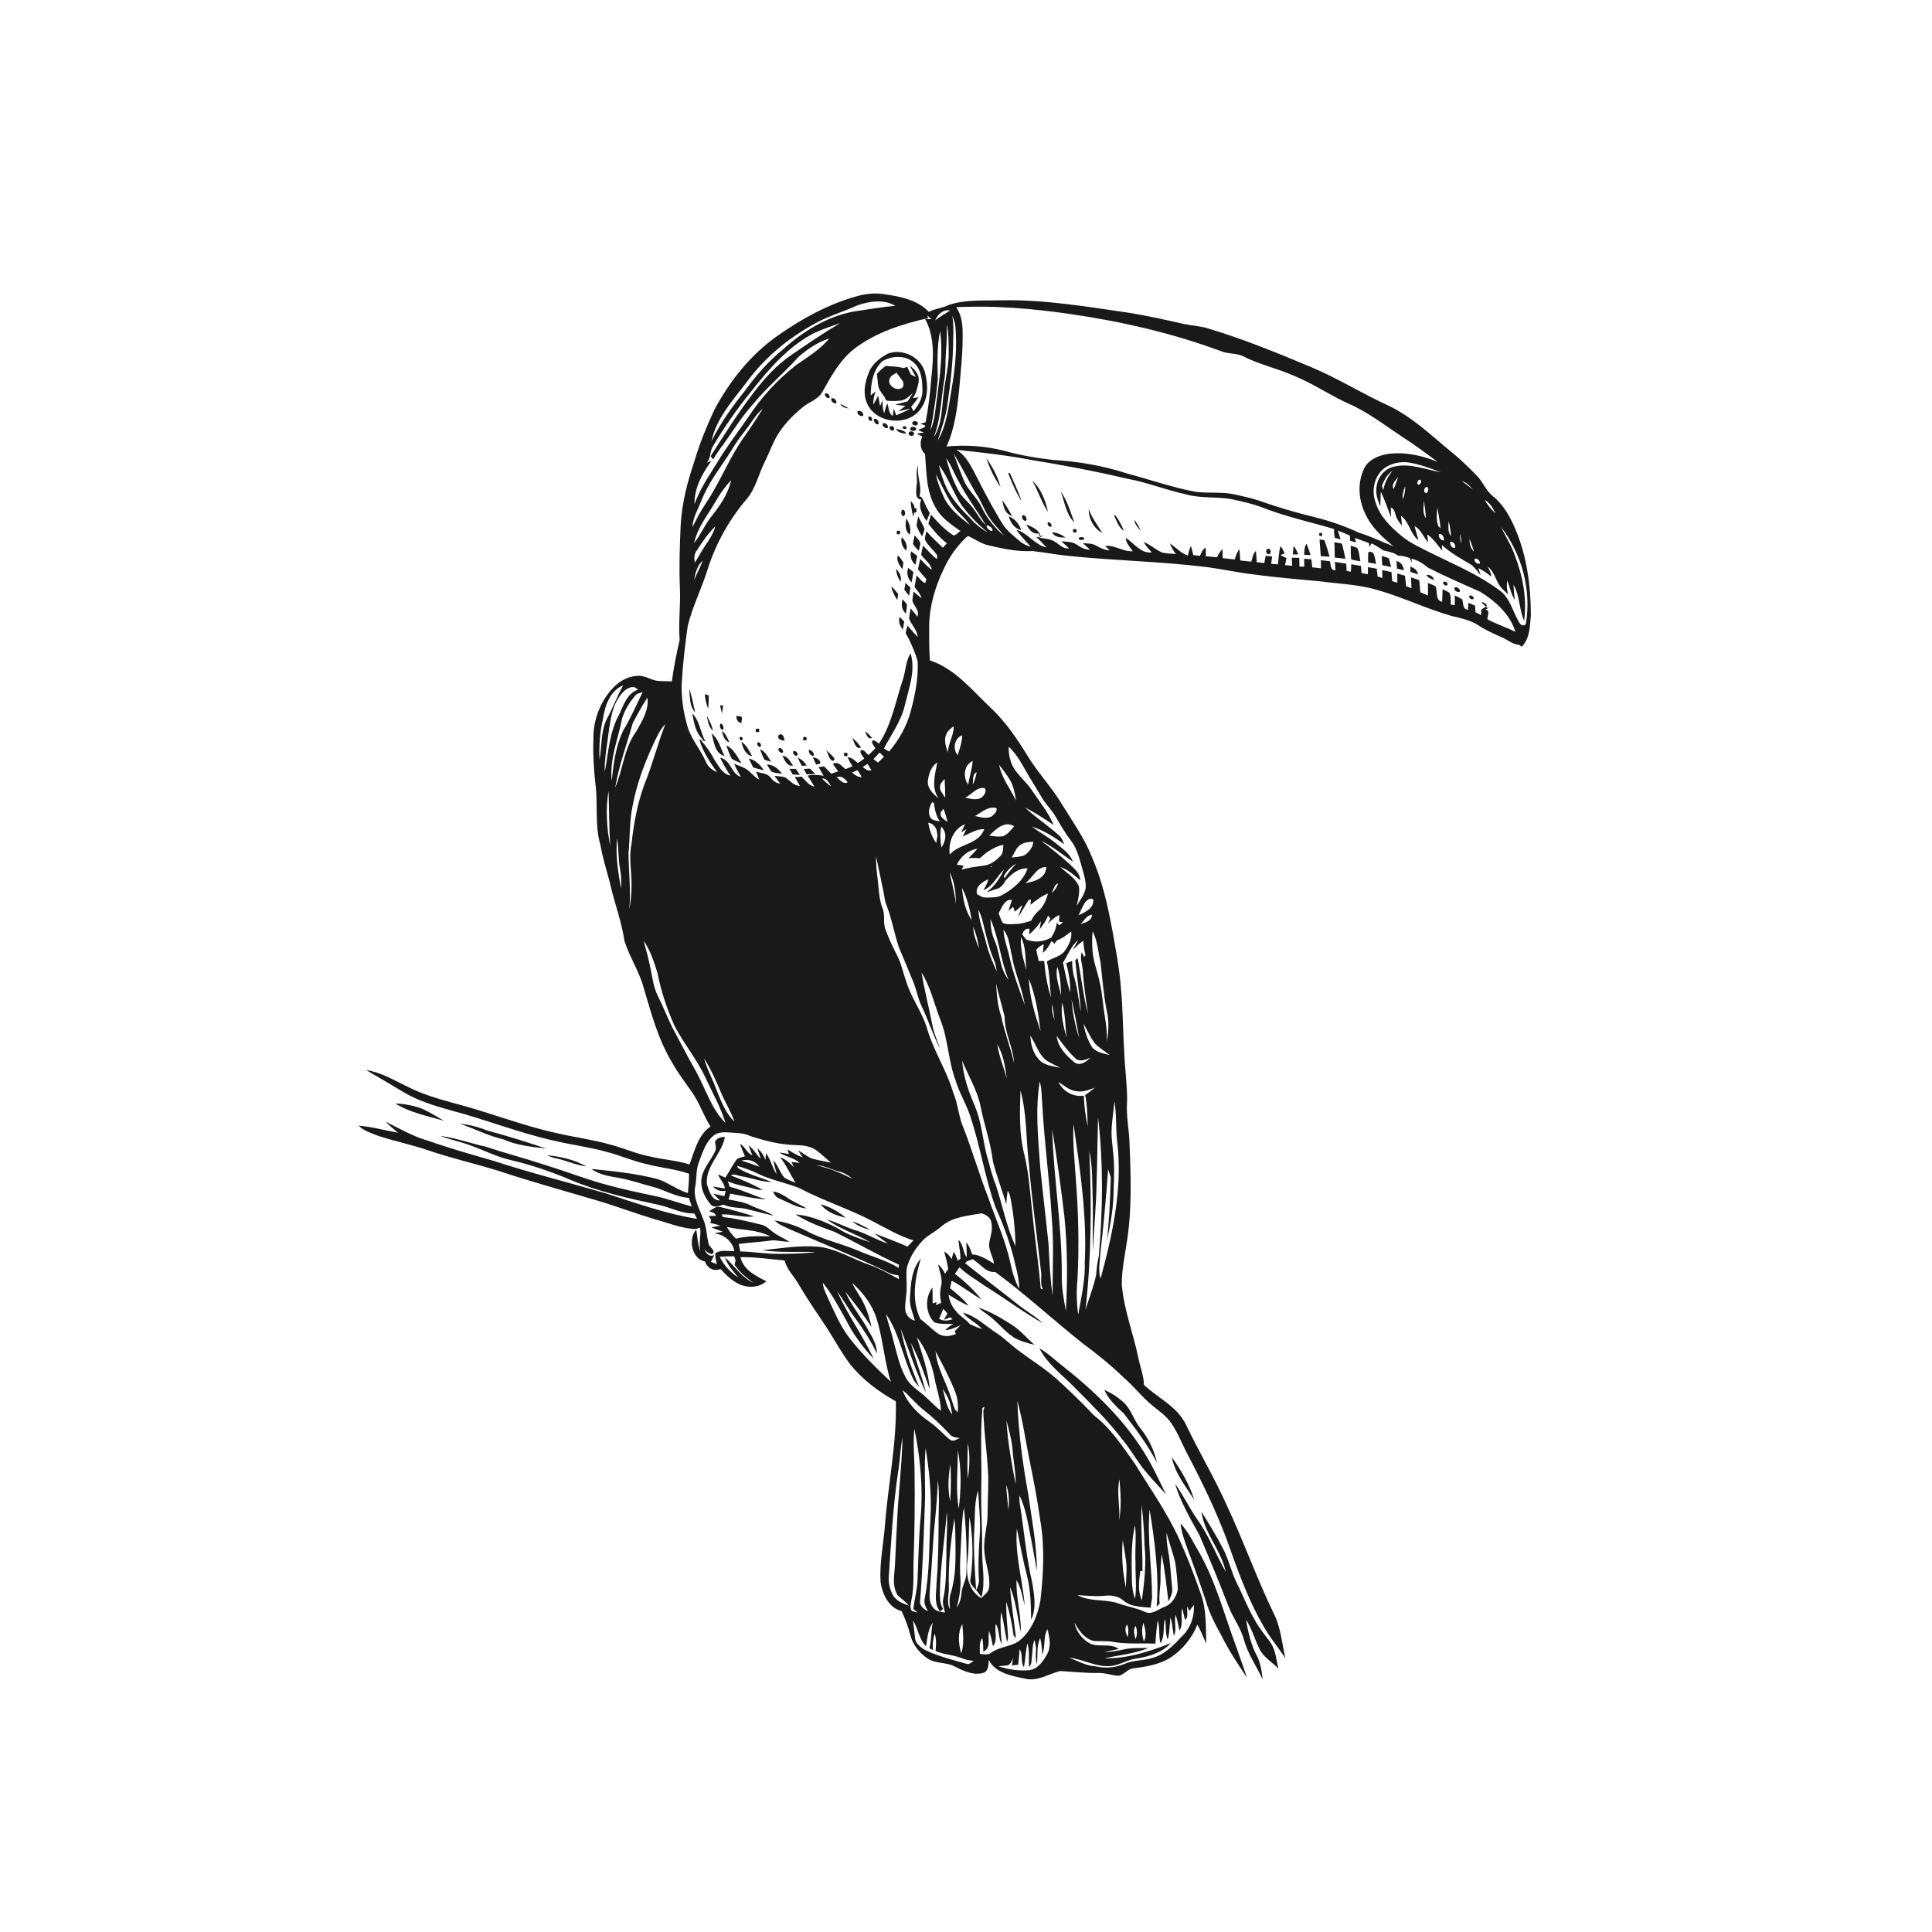 <?xml version="1.0" encoding="UTF-8" standalone="no"?>
<svg
   xmlns:dc="http://purl.org/dc/elements/1.1/"
   xmlns:cc="http://creativecommons.org/ns#"
   xmlns:rdf="http://www.w3.org/1999/02/22-rdf-syntax-ns#"
   xmlns:svg="http://www.w3.org/2000/svg"
   xmlns="http://www.w3.org/2000/svg"
   xmlns:sodipodi="http://sodipodi.sourceforge.net/DTD/sodipodi-0.dtd"
   xmlns:inkscape="http://www.inkscape.org/namespaces/inkscape"
   version="1.1"
   id="svg2"
   xml:space="preserve"
   width="3333.12"
   height="3333.12"
   viewBox="0 0 3333.12 3333.12"
   sodipodi:docname="Bird_Tucano_Line_Art.eps"><defs
     id="defs6" /><sodipodi:namedview
     pagecolor="#ffffff"
     bordercolor="#666666"
     borderopacity="1"
     objecttolerance="10"
     gridtolerance="10"
     guidetolerance="10"
     inkscape:pageopacity="0"
     inkscape:pageshadow="2"
     inkscape:window-width="640"
     inkscape:window-height="480"
     id="namedview4" /><g
     id="g10"
     inkscape:groupmode="layer"
     inkscape:label="ink_ext_XXXXXX"
     transform="matrix(1.333,0,0,-1.333,0,3333.12)"><g
       id="g12"
       transform="scale(0.1)"><path
         d="m 17903.1,18659.6 c -6.1,19.6 -13,39 -16.6,59 27.6,75.3 69.5,149.6 137.5,195.4 -60,-75 -105.1,-158.7 -120.9,-254.4 z m 135.5,16.2 c -40.4,57.2 25.7,111 56.5,155.2 -16.6,-52.4 -35.8,-104.2 -56.5,-155.2 z m 114.9,-132.3 c -4.6,58.4 10,115.4 33.8,168.3 -1.4,-57.7 -7.6,-116.1 -33.8,-168.3 z m 187.9,209.6 c 3.6,9.3 10.9,27.8 14.6,36.9 74.1,35.1 18,-112.6 -14.6,-36.9 z m 113.8,-456.1 c -50.4,67.5 -26.2,156.4 -27.2,234.2 11.7,-77.8 21.9,-155.7 27.2,-234.2 z m 4.1,326.3 c -36.7,0.7 -31.3,57.5 -8.7,73.7 46.5,27.6 42.7,-64.1 8.7,-73.7 z m 1207.6,-1682.4 c -89.1,141.4 -119.7,326.6 -264.7,426.9 -270,200.4 -582.2,332.2 -882.3,479.3 -132.9,68.9 -272.9,129.3 -387.8,226.9 -142.3,117.4 -280.3,256.8 -332.3,438.7 -50.6,147.8 -12.3,329.3 112,429.2 93,67.5 214.1,93.7 327.7,75.9 141.1,-23.9 275.7,-75.9 409.7,-125.2 -197.7,34.2 -397.4,120 -600.1,74.3 -125.9,-23.4 -219.2,-137.2 -233.5,-262.2 -16.2,-88.7 16.8,-175.3 49,-256.5 3.2,64.5 1.6,129.1 6.2,193.1 52.4,-106.5 88.2,-220 132.2,-329.9 -0.7,41 -2.5,82.7 -2.3,123.6 48.6,-14.6 51.6,-68.2 66.4,-108.8 14.4,-48.6 49.2,-87.1 78.4,-127.5 -4.3,43.1 -8.4,86.2 -12.1,129.1 108.3,-78.4 116.6,-234.6 225.8,-316.1 -17.3,61.4 -37,122 -51.3,183.8 85,-44.9 113.8,-142.5 175.3,-210.7 -4.3,34.7 -8.2,69.4 -11.8,103.8 80.5,-55.2 132.7,-138.2 194.9,-211.2 -1.3,18.7 -4.1,55.9 -5.4,74.6 114.7,-106.5 253.1,-180.6 386.5,-260.6 44.7,-37.4 77,-87.4 116.5,-130.2 -10.5,30.3 -21,60.4 -31.3,90.3 61.2,-28.3 116.6,-66.6 168.1,-110.2 0.9,47.9 -29.2,86.5 -44.9,129.1 96.2,-73 105.3,-212.8 195.2,-293.2 21.4,-22.6 44.2,-44.1 66.8,-66.2 -14.8,59.1 -20.8,120.2 -11.2,180.6 34.7,-82.5 47.4,-173.5 97.6,-249.7 -6.6,64.8 -12.3,129.5 -16.4,194.1 84.6,-142.1 70.9,-316.7 137.7,-465.9 39,286.2 -17.3,579 -120.2,846.5 -45.1,129.5 -120.4,244.8 -178.7,368.2 267.7,-348.6 393.1,-806 324,-1241.1 -4.6,-49.5 -66.1,-36.5 -83.7,-2.8 z m -415.2,48.2 c -6.4,40.8 43.5,116.9 -25.8,123.8 15.7,10.7 31.7,21.2 47.9,31.7 l -37.2,-9.8 c 21.5,51.7 -26.7,77.7 -67.7,74.8 16,-14 48.1,-41.8 64.1,-55.9 -20.5,-12.6 -41.3,-25.1 -61.6,-37.6 -0.7,-18.3 -2,-55 -2.7,-73.2 -24.7,13 -49.3,26 -73.2,39 -1.4,28 -2.8,55.8 -3.7,83.6 -29.4,13 -58.3,25.6 -87.5,37.7 -0.9,-22.4 -3.2,-67.3 -4.1,-89.9 -77.3,5.5 -55.9,82.1 -76.4,133.4 -30.1,20.5 -63.2,36.1 -95.1,52.5 -0.7,-42.2 -0.9,-84.6 -0.9,-127 -12.6,1.8 -38.1,5.7 -50.6,7.5 -3.7,50.8 4.7,105.3 -17.8,152.5 -28.1,18.5 -59.1,32.2 -88.5,47 -2.1,-54.5 -3.7,-109.2 -6.2,-163.9 -91.4,22.8 -56.7,127.2 -83.4,195.4 -27.6,26 -67.7,33.3 -100.4,49.5 -0.2,-54.5 0.5,-109 1.2,-163.5 -33.5,14.6 -67,29.1 -100.1,43.5 -3.4,52 -8.2,103.8 -13.5,155.5 -35.3,12.3 -70.9,24.4 -105.8,36.3 1.4,-46.5 3,-93.1 5,-139.8 -17.1,6.2 -51.5,18 -68.6,23.9 -5.2,45.9 -10.3,91.7 -15.5,137.3 -33.5,9.6 -66.6,18.9 -99.6,28.5 0,-39.7 0.2,-79.3 0.9,-119.5 -16.7,5.5 -50.2,16.2 -67.1,21.5 -2.7,39.4 -5.7,78.6 -8.6,117.6 -40.2,8.5 -80.1,16.7 -119.7,24.7 0.4,-33.8 0.9,-67.5 1.8,-101.5 -20.5,5.9 -40.8,11.8 -61.1,17.5 -4.4,34.2 -8.2,68.2 -12.6,102.2 -37.8,6.6 -75.7,13.2 -112.8,19.8 -0.7,-30.5 -1.2,-61.1 -1.2,-91.9 -27.6,5.3 -54.9,10.5 -82.1,15.6 -2.7,30.7 -5.2,61.3 -7.5,91.8 -42,7.8 -83.9,15.3 -125.2,22.6 -1.8,-32.1 -3.2,-64.5 -4.6,-96.9 -13.9,2.3 -41.9,7.1 -55.8,9.4 -1.6,31.6 -3.2,63.1 -4.6,94.6 -48.8,8 -97.3,15.5 -145.9,23 2,-36 4.1,-72.3 6.4,-108.5 -68.9,-2.1 -59.3,69.3 -71.4,116.7 -39.2,4.6 -78.4,9.4 -117.2,13.7 0,-34.7 0.2,-69.3 0.7,-104.4 -37.9,4.1 -75.5,8.2 -112.9,12 -3.9,34.9 -7.7,69.8 -11.2,104.5 -31.4,2.3 -62.4,4.5 -93.2,6.4 0.2,-34 0.7,-68 1.3,-102.2 -15.7,0.5 -46.7,1.4 -62.4,1.8 -1.2,37.4 -1.6,74.6 -2.1,111.8 -24.2,0.4 -72,1.6 -96.2,2.3 0.9,-34.7 2.3,-69.6 3.9,-104.5 -31.3,3.2 -62.1,6.2 -92.6,9.1 5,23.1 15,68.9 20,91.7 -27.5,11.4 -54.9,23 -80.4,37.9 l 56,20.7 c -15.5,33.1 -29.6,68 -55.4,94.4 -19.6,-76.6 -22.3,-156.2 -31.2,-234.6 -29.4,2 -58.8,3.9 -88,5.5 4.1,32.1 8.2,64.2 12.3,96.4 -20.8,1.8 -62.7,5.7 -83.7,7.5 -6.1,-31 -12.1,-62.2 -17.5,-93.5 -33.3,4.1 -66.2,8 -98.8,11.9 -1.1,48.8 -3.9,97.6 -9.8,145.7 -38.8,-36.3 -44,-91.4 -59.5,-139.3 -47.9,5.2 -95.5,10.5 -143,15.5 -2.9,48.5 -6.1,96.7 -10.9,144.8 -33.1,-37.2 -46.3,-85.5 -60.2,-132 -52.5,5.4 -104.7,11.6 -156.7,17.3 -0.2,39 -0.9,78.2 -1.8,117.2 -31,-30.3 -53.4,-67.5 -71.1,-106.5 -48.6,4.6 -97,9.4 -145.3,13.9 0.2,37 0.2,74.1 0,110.8 -43.1,-20 -57.5,-65.9 -75.2,-106.2 -28.8,3.4 -57.5,6.6 -85.8,9.8 -10,39.7 -20,79.3 -31.2,118.6 -19.4,-39 -30.8,-81 -38.8,-123.6 -92.1,28.7 -155.5,104.4 -233.5,156.8 17.3,-49.9 45.2,-95.5 77.3,-137.5 -61.8,7.1 -125.6,4.1 -185.4,21.9 -80.7,37.7 -146.8,101 -231,132.5 27.9,-49.7 66.2,-92.3 105.2,-133.6 -145.5,-16.7 -228.7,119.3 -338,188.8 5,-69.1 52.5,-120.6 92.2,-172.8 -127.1,-10.8 -231.7,82 -359,68.1 19.7,-18.7 39.3,-37.4 59.1,-56.3 -63.2,1.2 -119.5,28.1 -172.8,58.8 -52.5,32 -115.7,28.3 -174.3,33.3 30.6,-28.2 62.1,-56.1 93.3,-84.3 -66.3,-2.3 -122,30.5 -174.4,66.3 -57.5,41.1 -131.1,33.8 -197.3,41.5 33.1,-29.8 66.6,-59.3 99.9,-89.6 -78.4,-14.1 -126.1,53.6 -187.7,86.7 -57.7,34.8 -127,39.2 -192,48.3 15.8,12.8 31.5,25.3 47.7,37.4 l -38.3,-16 c -14.8,85.8 -112,121.3 -183.1,151.7 32.8,-59.3 78.4,-130.9 158.5,-115.4 5.4,-13 16.2,-39 21.6,-52 l -50.1,6.2 c 44.9,-43.8 88.9,-88.7 130.2,-136.2 -154.9,35.1 -239.7,185.9 -388.6,229 52.9,-80.5 122.9,-147.1 185.4,-220.1 -102.2,21.7 -174.2,101.9 -251.1,165.8 -85.5,70.5 -138.8,168.7 -192.9,263.1 -108.1,184 -204.1,374.5 -301.2,564.2 -53.6,100.5 -116.7,202.2 -217.3,261.7 319.9,-34.2 640.3,-68.1 956.6,-129.2 421.1,-68.7 841.1,-147.1 1256.4,-245.6 255.6,-45.4 496.9,-145.5 750.6,-199.6 193.9,-57.2 398.6,-29.8 595.9,-63.8 148.9,-32.4 298.5,-65.9 440.3,-123.4 289.1,-110.1 591.7,-175.5 887.7,-263.8 2.7,-38.1 1.1,-77.3 11.8,-114.5 18.5,-4.7 55,-14.3 73.5,-19.1 -8.9,28.3 -26.3,85 -35.1,113.3 52.9,-20 105.3,-41.9 157.1,-65.9 0.2,-16.2 0.9,-48.8 1.1,-65 18.9,-5.9 56.8,-18 75.7,-24.1 -3.4,15.2 -10.2,45.8 -13.7,60.8 60,-24.4 122.7,-41.9 182,-68.1 2,-12.8 5.7,-38.4 7.5,-51.1 6.2,12.1 18.3,35.8 24.2,47.9 56.5,-24.7 107.2,-59.5 158.9,-92.6 65.2,-13.9 133.2,-24.2 187,-67.5 52.7,3 102.8,-12.6 151.9,-30.1 7.9,-20.3 16.2,-40.8 24.8,-61.3 l -3.2,53.3 c 83.3,-17.8 151.9,-66.1 217.6,-117.6 219.8,-112.9 446.9,-210.1 672.2,-311.1 198.4,-121.5 384.4,-290 455.1,-518.7 -117.6,60.9 -245.1,99.4 -361.6,162.6 z m -6545.9,1448.6 c -58.2,127 -174.9,215.3 -229,344.5 -50.8,116.6 -92.1,237 -136.3,356.2 99.4,-165.1 186.7,-337 282,-504.4 76.9,-110.1 116.5,-241.2 195.2,-350.2 52.5,-74.8 121.1,-136.6 175.4,-210.3 -120.9,99.2 -219.6,223.3 -287.3,364.2 z m 132.7,-305.6 c -32.9,4.8 -76.6,37.2 -68.4,73.7 28.2,3.4 97.6,-47.9 68.4,-73.7 z m -290.3,174.7 c -115.6,115.2 -227.6,238.5 -299.6,386.3 -41.8,94.4 -75.3,192.7 -97.2,293.7 119.3,-157.8 180.2,-349.6 289.4,-513.5 97.8,-135.2 214.8,-255.9 345.4,-359.6 -91.8,47.6 -170.1,116 -238,193.1 z m -338.9,277.5 c -42.1,91.5 -76.8,186.5 -98.7,285.1 68,-121.4 122.5,-249.7 195.9,-368.1 67.7,-109.7 173.7,-188.1 247.8,-293 -133.8,104.4 -276.3,215.5 -345,376 z m 132.3,-509.4 c -114,69.5 -204.1,170.6 -292.3,269.1 -11.9,-38.8 -23.1,-77.8 -34.2,-116.8 70,-93.7 147.5,-182.2 240.1,-254.4 -17.6,-19 -34.9,-38.1 -52,-57.5 -73.2,69.5 -146.2,139.3 -214.1,213.9 -7.8,-34.5 -16.4,-68.9 -19.6,-104.2 35.3,-81.9 113.7,-134.8 160.5,-209.8 -0.7,-11.9 -1.8,-35.6 -2.5,-47.2 -69.1,49.5 -122.5,116.3 -182.7,175.3 -8.4,-39.6 -15.9,-80 -23.5,-120.1 47.7,-62.5 122,-111.3 139.4,-192.3 -58.2,37.7 -103.3,90.8 -150.8,140 -10.4,-44.4 -20,-89.1 -29.1,-133.8 34.6,-43.8 70,-87.6 108.7,-128.2 -3.6,-12.5 -10.5,-37.8 -13.9,-50.3 -48.6,15.5 -75.9,65.4 -112.6,98 -9.6,-49.9 -18.5,-100.1 -26.7,-150.3 35.6,-44.2 74.8,-87.5 92.1,-142.9 -37.2,25.5 -70.9,55.6 -105.1,84.3 -6.2,-40.6 -14.1,-81.1 -13.9,-122.6 20.1,-67.5 97.6,-123.4 63.4,-199.3 -29.2,34.6 -57.7,69.5 -86.2,104.4 -7.8,-44 -17.8,-88.3 -20.3,-133.2 31.7,-81.4 102.8,-145.2 111.7,-236 -47.2,46.5 -89.8,97.4 -132.7,147.6 -8.4,-32.2 -16.9,-64.3 -25.1,-96.7 65.9,-113.6 116.8,-235.8 155.8,-361 12.5,-215.5 -31.3,-430.7 -85.3,-638.5 -51.3,-197.7 -151.2,-380.1 -284.4,-534.5 -22.1,13.5 -44.2,27 -66.1,40.2 96.9,182.9 222.8,354.6 270.9,559.1 51.5,218.7 142.1,447.6 73.7,672.9 -62.1,-99 -62.7,-219.6 -95.6,-329 -96.2,-282.8 -145.5,-586.7 -312.4,-840.8 -28,16.5 -52,50.7 -88.2,38.1 -12.3,-37.4 26.7,-67.5 40.1,-100.1 -28.9,-28.7 -57.9,-57.2 -86.9,-85.7 -33.7,18.9 -58.8,84.1 -103.9,58.3 -12.4,-40.8 33,-70.6 46.5,-105.8 -27.4,-18.7 -54.8,-37.3 -81.9,-56 -39.9,32.6 -77.7,74.3 -133.4,75 18.3,-40.4 39.7,-79.6 63.9,-117.2 -29.9,-12.1 -59.8,-24.2 -89.4,-36.7 -49,34.8 -96.7,111.5 -164.4,66.1 22.5,-31.5 45.6,-63.2 68.8,-94.9 -30.1,-10.5 -60.2,-20.5 -90.3,-30.5 -30.8,31.7 -61.5,63.1 -91.6,95.3 -17.8,-2.5 -53.6,-7.5 -71.6,-9.8 21.2,-37.4 43.1,-74.4 64.7,-112 -68.1,10 -137.2,17.6 -205,1.6 28.3,-48.1 58.6,-94.8 86.9,-143 -73,15.8 -116.1,80.1 -165.5,129.3 -22.4,-1.6 -66.8,-4.3 -89.2,-5.9 22.6,-37.4 45.4,-75 66.6,-113.6 -79.8,2.8 -128.8,67.8 -188.6,109.7 -45.4,15.5 -94.4,14.6 -141.1,21.5 24.4,-32.9 48.5,-66.2 72.7,-99.7 -52,3.7 -89.8,34.7 -120.39,73.2 -43.55,62 -125.64,59.5 -191.09,80.3 14.14,-33.8 28.51,-67.8 41.5,-102.6 -61.79,30.5 -102.38,87.5 -155.97,128.6 -51.76,33.7 -111.5,52 -168.28,75 25.08,-57.9 55.41,-113.8 86.65,-169 -127.46,39.2 -128.6,222.1 -267.02,247.4 36.03,-80.9 83.46,-156.2 131.12,-230.7 -101.47,20.3 -150.5,122.9 -203.63,200.9 -49.93,95 -111.27,183.3 -183.56,262.9 l 63.16,-21.2 c -63.16,117.4 -72.73,261.3 -167.14,361.4 18.7,-125.2 44.24,-257 144.34,-344.8 l -54.27,7.1 c 44.24,-157.8 138.41,-291.9 229.62,-425.3 -59.51,31.3 -119.48,70.9 -144.79,136.4 -68.87,161.6 -193.6,295.3 -241.02,466.7 -51.99,183.6 -82.09,375.1 -71.38,566.2 14.82,243.3 42.64,486 77.08,727.2 63.61,259.9 188.12,499.8 264.96,755.9 106.72,324.7 277.05,627.8 499.15,887.7 116.97,136.6 150.5,317.4 230.3,474.3 51.31,102.8 91.21,210.9 144.16,313.1 87.1,156.2 212,288.7 350.9,400.2 83.4,70.9 203.8,99.4 256.1,203.6 116.3,206.8 234.6,424.6 430.7,567.5 274.3,202.8 607.9,306.3 936,382 l -14.3,35.6 c 18,-17.8 37.4,-34.2 57,-50.7 -28.1,1.6 -55.7,3 -83.2,3.9 125.1,-228.9 109.6,-502.1 81.6,-753.2 -14.6,-196.1 -38.3,-391.7 -75,-584.8 -22.8,-5.3 -45.4,-11.2 -67.8,-18.1 15.8,-5.4 46.8,-16.6 62.5,-22.3 -1.8,-40.4 -63.1,-36.5 -88.5,-59.5 23.1,-13 47,-24 72.3,-33.1 -23.5,-3.2 -70,-9.8 -93.2,-13.2 22.8,-14.4 46.5,-26.9 71.6,-37.6 -34.5,-78 -29,-167.9 36,-227.8 18.7,-232.8 13,-481.8 135.7,-689.8 70.4,-134.5 200.9,-219.6 321.3,-305.1 -28.8,-18.5 -52,-54.7 -87.6,-57.7 z m -211.2,-2939 c -27.8,-151.9 -82.5,-325.4 17.2,-463.6 -69.6,55.7 -147.8,128.4 -139.1,226 12.5,88.5 41.5,187.6 121.9,237.6 z m -90,-710.1 c -34.9,63 -11,138.9 22.8,196.8 5.9,-2.7 17.8,-8 23.7,-10.7 12.8,-83.5 25.5,-169.2 78.9,-238.3 -42.9,12.1 -100.8,7.5 -125.4,52.2 z m 185.4,496.4 c 5.2,-80.2 6.8,-160.7 7.9,-241.4 -27.8,44.4 -72.5,88 -67.7,144.3 2.3,41 34,69.1 59.8,97.1 z m 23.9,584.2 c 18,42.9 56.8,70.5 92.1,98.1 7.3,-119.1 -75.9,-223 -72.9,-343.6 -25.1,78.2 -58.9,166.6 -19.2,245.5 z m 203.2,-18.2 c -1.8,-89.2 -31.3,-173.8 -58.6,-257.4 -66.6,80.2 -44.5,219.5 58.6,257.4 z m 135.2,-332 c -4.3,-104.9 -43.6,-203.6 -56.3,-307.4 -72.3,97.4 -58.9,250.1 56.3,307.4 z m 52,-145 c -6.6,-56.8 -26.7,-110.6 -49.3,-162.8 6.2,55.8 -10.9,132 49.3,162.8 z m 104.9,-207.5 c 28,-42 -6,-90.8 -38.6,-118.8 -65.2,-45 -146.1,-17.1 -216.4,-3.9 86.7,38.1 148.9,143.9 255,122.7 z m 150.7,-257.5 c 15.5,-46 -30.6,-81.8 -61.6,-107.8 -67,-35.8 -145.9,-10.1 -215,5 85.7,46.7 169.9,131.8 276.6,102.8 z m 218.7,263.8 c 16.9,-54.7 27.3,-111.2 35.3,-168 -72.9,154.6 -186.5,292.5 -218.2,464.5 66.4,-94.9 150.5,-182.7 182.9,-296.5 z m -59.1,530.9 c 128.9,-119.5 198.9,-283.9 290.8,-430.5 50.6,-79.8 96.4,-162.6 146.6,-242.6 52.2,-83.5 124.2,-152.6 173.3,-238.3 60.6,-104.2 120.8,-209.4 194.9,-304.9 86.9,-112 113.6,-253.6 153.5,-386 20.1,-74.4 42.6,-151 36.7,-229 -16.2,-85.7 -71.6,-156.2 -116.7,-228.7 20,81.4 40.3,165.6 30.1,249.9 -46.1,112.2 -157.2,173.8 -242,252.9 99.2,-34.4 179.5,-103.5 256.8,-171.9 1.3,90 -73.9,146.6 -130.9,204.7 -119.5,109 -247,208.9 -375.3,307.4 148.4,-73.2 277.5,-178.5 412.9,-272.5 -35.3,102.2 -128.1,162.8 -207,229 -102.9,83.2 -218.3,148.9 -325,226.4 153.9,-47.2 290.1,-137.3 421,-228.9 -17.1,36.4 -30.6,76.3 -59.5,105.3 -142.3,133.2 -309.5,236.7 -450.2,371.5 128.4,-68.2 251.8,-145.5 371.5,-228.1 -68.4,165.3 -184.7,303.1 -282.5,451.1 -86.9,133.6 -235.4,228 -276.9,388.7 -18.4,56.4 -24.4,115.7 -22.1,174.5 z m 1093.9,-1978.6 c 12.3,-114.5 -106.5,-163.5 -190.4,-204.5 27.5,56.3 50.6,115.3 85.5,167.6 24.6,29.6 66.3,68.6 104.9,36.9 z m 176.2,-1447 c 29.9,-128.2 22.1,-260.4 0.9,-389.3 2.1,106.1 -8.4,211.4 -25.5,315.6 -27.6,151.6 -31.7,306.9 -69.8,456.7 -28.5,137.1 -83.2,268.7 -91.9,409.4 -6.1,80.9 -5.5,162.3 2.1,243 64.1,-124.2 71.6,-268.1 102.6,-402.9 23.7,-211.1 39,-423.7 81.6,-632.5 z m -202.2,-447 c -50.9,88 -83.5,186.3 -99.9,286.2 52,-84.8 87.5,-180.4 150.7,-258.1 57.2,-56.1 126.6,-97.8 189,-147.6 -85.2,24.2 -189.9,35.6 -239.8,119.5 z m 301,-717.3 c 28,-174.9 15,-353.2 35.5,-529.1 71.2,-596.7 -60.4,-1193.2 -215.7,-1766.2 -32.6,103 -9.6,211.1 -4.1,316.2 42.7,366 74.8,732.9 102.2,1100 10.9,-35.5 23.2,-70.9 34.4,-107.1 -8.2,-273.9 -19.2,-548 -51.5,-820.5 48.5,217.8 88,439 87.8,662.9 8.2,167.6 11.8,335.6 -8.5,502.6 -2.7,40.3 -7.5,80.2 -12.3,119.9 -20.1,174.2 16,348.2 32.2,521.3 z m -326.4,-639.4 c 46.6,-209.6 36.3,-426.4 45,-639.9 6.1,-220.2 -3.9,-440.7 1.6,-661 14.1,296.7 43.5,592.6 47.9,889.8 9.3,281.3 11.1,562.7 19.1,844.1 69.1,-594.9 63.2,-1196.9 10,-1792.7 -18.2,-80.5 -28.5,-162.8 -34.6,-245.2 -31.3,-155.5 -92.1,-302.5 -137.8,-454 76.4,683.4 80.3,1372.8 48.8,2058.9 z m -143.4,-2121.3 c -21,151.6 -24.8,305.5 -9.3,457.6 23.5,440.8 11.8,882.7 -23.5,1322.3 -14.8,228.5 -41.1,457.2 -27.4,686.4 84.6,-590.6 174.9,-1185.1 145.5,-1784.1 7.8,-231.2 -45.1,-456.3 -85.3,-682.2 z m -158.9,46.7 c -27.8,150.5 -57.7,301.9 -53.4,455.6 5.3,635.5 -107.6,1264.2 -124,1898.3 60.6,-373.9 112.6,-749.3 157.1,-1125.5 42.2,-407.7 41,-819.3 20.3,-1228.4 z m -172.4,200 c -31.7,220 -41.3,441.9 -52.2,663.5 -33.5,326.8 -73.2,652.9 -106.5,979.6 -26.2,374.7 -69.3,754.3 -7.5,1127.6 28.9,-99.4 23.2,-203.8 33.3,-306 26.2,-487.5 94.4,-971.6 122,-1458.9 29.4,-334.5 9.5,-670.6 10.9,-1005.8 z m -156,118.6 c -29.6,334 -80,665.6 -111.5,999.4 -26.2,236 -41.9,473.8 -97.6,705.3 -70.9,271.3 -59.7,554.5 -50.4,831.8 84.2,-306 69.6,-626.4 107.9,-939.2 37.2,-466.3 104.7,-929.2 156.4,-1393.9 17.1,-80.1 -17.3,-170.6 27.2,-242 -19.9,0.3 -38.8,16.2 -32,38.6 z m -474.7,5830.8 c -61.8,-19.4 -127.3,-3.7 -189.5,4.1 83.4,79.3 200.2,198.6 322.6,120.2 -40.3,-45 -76.3,-98.5 -133.1,-124.3 z m 271.8,-247.9 c -52.9,-25.7 -114,-23.9 -170.8,-32.8 37.2,60.4 60.7,138.9 128.1,173.3 45.9,26.9 100.4,27.8 152.1,30.8 -4.5,-71.2 -54,-130.9 -109.4,-171.3 z m 3.6,-363.2 c 98.1,61.8 141.4,209.8 273.4,208.4 -2.7,-145.3 -154.8,-191.3 -273.4,-208.4 z m 194.1,-341.4 c -48.1,-38.3 -87.3,-86.6 -114.9,-141.8 l -3.2,-5.2 c -53.4,-16.9 -107.4,-33.8 -163.3,-39.5 -67,-0.9 -140.2,-16 -203.2,11.9 -23.7,39 -36.2,83.4 -52,125.6 l -0.4,0.9 c 41.3,67.7 73.2,184.7 172.1,171.7 -15,-47 -30.5,-93.5 -45.1,-140.7 15.3,13 45.8,39 61.1,52 5.5,-15.9 16.4,-47.6 21.9,-63.6 33.1,29 65.9,57.9 99,86.9 -20.3,-51.8 -40.4,-103.8 -58,-156.7 51.1,70.9 89.7,149.8 138.2,222.3 7.3,1.9 21.7,5.1 29,6.7 -1.8,-17.8 -5.3,-53.2 -7.1,-70.7 70.9,55.6 142.1,112.8 226.9,146.4 -18.2,-74.8 -49.5,-147.8 -101,-206.2 z m 149.1,207.3 c 21.7,47.2 31,109.2 83.2,132.7 -12.3,-52.7 -47.6,-93.9 -83.2,-132.7 z m -396.5,-565 c 66.1,-130.2 55.8,-282.8 67.9,-424.6 -37.1,138.4 -81.8,279.3 -67.9,424.6 z m -149.8,-256.6 c -24.2,117.5 -73.9,229.9 -76.7,351.2 74.8,-91 78.5,-217.5 106.3,-327.9 34.4,-220.5 135.2,-423.9 169,-644.6 -73.9,204.5 -152.6,408.1 -198.6,621.3 z M 12691.6,10683 c 47,-239.9 131.8,-471.5 160.1,-715.1 48.8,-184.4 115.6,-364.1 172.4,-546.6 4.3,58.2 8.4,116.3 17.8,173.6 13,-22.8 27.1,-46.5 31.4,-73.7 44.5,-212.7 65.2,-430 70,-647.1 -116.9,253.3 -168.9,529.9 -255.1,794.2 -53.6,128.8 -81.2,265.9 -121.3,398.8 -49.5,207.5 -67.1,423.7 -149.6,622.3 -81.2,187 -150.3,383.1 -165.1,587.4 81.2,-197.2 196.8,-382.4 239.4,-593.8 z m -114.2,2410.7 c -84.6,124.5 -114.5,272.9 -127,420.2 67.9,-131.1 101.2,-275.6 127,-420.2 z m 423.6,543.2 -7.7,26.9 c 32.1,67.9 92.8,126.3 158.9,164.4 -54.5,-60.5 -105.8,-123.6 -151.2,-191.3 z m -128.8,-803.4 c -0.4,1.2 -1.1,3 -1.6,4.1 -37.8,86 -50.1,180.2 -52,273.4 112,-251.5 129.5,-532.6 234.9,-786.7 -120.6,145.3 -106.5,344.1 -181.3,509.2 z m -210,400.4 c 23,-51.5 46.7,-103.7 56.6,-160 2.9,-11.7 9.1,-34.9 12.3,-46.6 36.9,-151.1 71.6,-304.1 133.1,-447.8 20.8,-45.6 30.4,-94.9 34.5,-144.8 -54.5,125.2 -109.9,250.1 -139.6,384 -34.9,137.7 -91.2,272 -96.9,415.2 z m 6.8,-504.1 c -32.1,90.5 -74.3,180.8 -72.2,278.8 36,-89.3 62.2,-182.8 72.2,-278.8 z m 163.3,1049.6 -10,5.9 6.6,9.3 9.1,-5.2 z m 197.5,-2730.9 c -40.6,146.2 -100.1,288.3 -122.7,438.8 80.3,-133 101.7,-288 122.7,-438.8 z m -72.8,808.4 c -48.1,135 -57,278.9 -64.9,420.7 30.3,-145.9 76.3,-287.8 110.3,-432.6 -2.3,-207.7 110.6,-392.2 122.2,-597.9 -46,206.2 -126.7,402.3 -167.6,609.8 z m -3.4,1555.1 c -58.1,-25.5 -123.8,-22.1 -185.8,-23.9 -11.7,0.9 -35.4,2.7 -47,3.6 -25.3,12.8 -49.7,26.2 -74.6,38.6 -30.5,100.3 68.2,160.5 145.7,195.4 -12.7,-51.3 -38.5,-97.6 -64.9,-143.2 125.1,49.5 174.6,181.5 266.8,268.4 -52,-114.3 -124.1,-221.9 -228.1,-295.1 39.2,10.5 76.9,26.7 115.4,39.9 54.5,5.7 90.8,45.8 121.1,87.6 l 1.6,11.6 c 71.8,88 175.8,178.5 296.6,171.7 -57.2,-163.7 -198.8,-275.7 -346.8,-354.6 z m -365.3,540.2 c -17.5,-17.8 -35.3,-35.3 -52.7,-53.3 47.9,2.9 96,2.7 143.7,-2.6 29.6,24.4 59.3,48.8 88.3,73.9 66.8,44.5 137.7,87.1 218.4,99.9 -3.2,-43.1 -2.5,-88.2 -23.9,-127.5 -59.3,-65 -130,-127.2 -220.5,-139.5 -99.2,-13.9 -198.9,-25.8 -295.6,-52.9 6.4,12.7 19,38.1 25.3,50.8 -29.4,4.4 -58.3,8.7 -87.5,12.8 49.5,107.6 149.6,189.9 268.1,207 -15.9,-17.1 -47.6,-51.5 -63.6,-68.6 z m -218.4,-653.1 c -8.9,142.6 -55.9,278 -78,418 62.9,-129 81.6,-275.4 78,-418 z m 1340.8,-270.8 c -11.7,11.4 -23.1,22.3 -34.5,33.2 -5.4,-65.9 -29.4,-128.1 -67.5,-181.7 l 5.7,-3.2 c -97.8,-61.8 -219.6,-74.8 -327.4,-33.5 -24.4,18.5 -38.5,46.5 -56.8,69.5 16.7,40.9 41.5,83 93.7,70.7 -0.9,-18.2 -2.5,-54.7 -3.2,-72.9 58.4,50.8 109.3,109.2 153.3,172.6 -7.1,-36.1 -13.9,-72.5 -20.1,-109.2 14.8,20.5 30.1,40.8 44.5,61.5 27.6,36.7 49.5,77.3 66.8,119.7 9.8,-13 19.4,-26.2 29.2,-39.9 -8.5,-16.4 -25.3,-49 -33.8,-65.4 45.9,42.9 90.5,89.4 150.5,112.2 -1.4,-21 -3.9,-63.2 -5.2,-84.2 13,-2.2 39,-7 52,-9.5 -11.9,-9.9 -35.4,-29.9 -47.2,-39.9 z m 158.4,-956.8 c 34.5,-167.4 71.2,-334.8 97.9,-503.8 -51.8,163.8 -87.6,332.3 -97.9,503.8 z m 38.3,-818 c -106.4,88.5 -218.2,198.4 -231.4,344.1 73.4,-101.9 149.8,-202.7 241,-289.8 56.1,-52.2 134.1,-17.8 194.5,7.1 -52,-51.8 -130.9,-111.1 -204.1,-61.4 z m -386.9,43.8 c 61.8,-47.4 135.2,-76.6 204.3,-112.4 -87.1,18.7 -183.3,26.4 -255.2,83.9 -93.2,82.1 -131.8,210.5 -133.1,331.3 64,-98.9 98.7,-218 184,-302.8 z m -53.4,362.6 c -73.8,219.3 -142.9,444.4 -151.4,677 87.1,-216 123.2,-447.2 151.4,-677 z m 180.6,136.6 c -20,68.8 -38.5,140.2 -28.7,212.5 14.1,-70 21.4,-141.4 28.7,-212.5 z m 86.9,319.4 c -25.1,123.2 -81.6,247.9 -49.7,375.1 40.8,-120.8 43.1,-249 49.7,-375.1 z m 13.5,-88.7 c 40.1,-148.4 37.8,-303.2 57,-455.1 -41.3,147.7 -81.2,300.7 -57,455.1 z m -138.9,797.2 c 14.8,-8.7 26.9,-21 36,-36.7 10.3,15.7 21.5,30.8 33.5,44.9 30.4,15.1 62.7,26.9 90.6,46.5 19.1,13.9 38.3,27.8 57.4,41.7 l 37.7,26.7 c 11.1,-90.3 -31.1,-177.4 -82.8,-248.3 -55,-78.2 -157.6,-88 -233.1,-138.4 38.8,-153 37.7,-311.9 52.9,-468.1 -41.5,138.8 -70.4,281.8 -82.1,426.1 -1.1,12.1 -3.1,36.1 -4.3,48.2 -18,0 -53.8,0 -71.6,0 -10.9,47.8 -22.1,95.7 -30.5,143.8 21.9,35.6 59.2,55.2 94.8,74.1 -2.7,-27.8 -7.7,-83.6 -10.2,-111.7 50.4,39.5 83.4,94.9 111.7,151.2 z m 468.6,-2397 c -27.4,130.9 -48.1,263.6 -49.7,397.4 -135.2,-22.8 -271.6,54.3 -329.1,177 72.5,-45.6 139.1,-109.2 228.5,-118.1 83.5,-19.4 164.2,14.8 241,43.1 -39,-34.2 -80.5,-65.2 -123.8,-93.7 27.4,-133.7 28.5,-269.8 33.1,-405.7 z m -91.7,2616.4 c 43.8,45.8 76.9,115.3 147.3,121.7 -1.8,-79.6 -86.4,-100.3 -147.3,-121.7 z m 33.3,-214.2 c 5,-63.6 13.9,-127 29.6,-189.2 -4.3,-5 -13.4,-15.3 -18,-20.3 -7.7,14.8 -23,44.7 -30.7,59.5 -25.8,-73.9 5.7,-150.7 12.7,-225.3 11,-192.2 41.3,-381.7 67.5,-572.1 -62.2,237.4 -85.7,482 -134.5,721.9 -7.3,-6.6 -22.1,-19.8 -29.7,-26.4 21.5,-223 57,-444.9 73.5,-668.6 -31.7,137.3 -38.1,279.6 -78.2,415 -25.4,78.9 -35.4,161.5 -35.2,243.8 -26,-9.4 -52.2,-18.7 -77.7,-28.5 34.4,-122.7 54.9,-249.5 54,-377.4 -44.7,125.2 -67.9,255.4 -94.8,384.7 63.8,97.6 103.7,214.8 195.6,291.2 -21.4,-42.5 -46.3,-83.3 -68.4,-125.7 42.4,42 86,82.6 134.3,117.4 z m -1511.6,1442.5 c -16.8,-30.8 -32.1,-62.4 -47.2,-94.1 29.9,14.8 60.2,29.4 90.3,43.7 58.4,28.8 120.9,53.8 187.2,51.8 -69.3,-200.9 -320.8,-184 -446,-328.6 -21.6,153.5 44.9,335 198.6,392.4 -15.9,-34.8 -32.8,-69.5 -49.7,-103.9 16.7,9.5 50.2,28.9 66.8,38.7 z m -374.6,-83 c -4.1,-23.5 -12.3,-70.4 -16.2,-94.1 -56.6,77 -86.9,168.7 -104.4,261.7 65.4,-7.5 113.5,-68.2 114.9,-132.7 1.6,-8.6 4.3,-26 5.7,-34.9 z m 51.5,-151.8 c -16.2,88.9 -19.6,179.4 -4.3,268.6 81.4,-69.8 61.5,-190.4 4.3,-268.6 z m 26.2,499.6 c 21.9,-55.4 38.8,-112.7 52.3,-170.8 -33.8,28 -87.1,49 -89.2,99.4 -4.1,30.1 20.3,50.4 36.9,71.4 z m -905.7,643 c 26.2,28.5 52.2,56.8 78.5,84.8 19.3,-18 38.5,-36 57.9,-54.3 -26,-25.3 -52,-50.3 -78,-75.6 -19.6,15.2 -39,30.3 -58.4,45.1 z m 1768.6,-6506.7 c -62.5,285 -187,550.5 -280.9,825.2 -124.1,315.4 -215.8,642.1 -341.8,956.8 -48.2,132.7 -57.5,276.4 -113.8,406.8 -83.9,286 -251.8,537.7 -336.6,823.2 -61.6,215.5 -203.6,397 -270.2,610.6 -42.4,116.8 -65.5,240.8 -123.8,351.4 -55.4,107 -105.6,216.9 -147.6,330 -33.9,89.4 1.4,189.2 -39.2,276.8 -46.5,125.6 -46.3,260.9 -63.1,392 -12.6,92.1 -19,184.9 -18.7,277.7 39.2,-198.6 88,-395.2 120.6,-594.9 78.4,-189.7 111.5,-394 176.7,-588.3 62.7,-149.1 125.9,-298.3 186.5,-448.5 42.2,-105.4 60.5,-219.2 111.5,-321.3 85.1,-177.4 143,-366.9 235.4,-540.9 -37,106.5 -85.3,209.3 -104.3,321.1 -43.3,222.7 -101.4,442.8 -137.2,666.7 115.4,-184.9 161.9,-400.4 239.6,-601.8 105.2,-255.1 103.8,-538.8 201.4,-796.4 46.5,-158.5 136.3,-299.2 187.4,-455.9 130.4,-387.4 190.6,-795.1 327.2,-1180.2 112.2,-249.3 207.3,-507.6 264.3,-775.5 26,-92.8 43.6,-187.9 43.6,-284.9 -58.4,109.5 -92.8,229.2 -117,350.3 z m -491.6,96.7 c -17.1,56.1 -39.9,110.6 -75.7,157.5 1.8,-65.2 7,-130.4 4.7,-196.1 -50.3,68.9 -40.5,166.3 -106.4,226.9 5.4,-81.6 26.4,-162.1 25,-244.2 l -32.3,-26.2 c -7.1,17.6 -21.5,52.4 -28.8,70 -8.6,16.4 -17.3,32.4 -26.2,47.9 -8.9,-31.7 -17.5,-63.9 -26.2,-96.2 -24.2,39.6 -54.7,74.7 -96.2,96.2 20.5,-74.4 41.7,-148.9 52.2,-225.8 -14.2,-19.6 -27.8,-39.6 -41.5,-59.7 -21.9,45.6 -50.2,87.3 -88.3,120.6 15.5,-93.7 63.4,-187 37.2,-283.6 -16.6,-70.5 -16.6,-143.5 2.7,-213.9 -23.4,-10.5 -46.7,-20.8 -70.4,-30.4 2.7,9.8 7.7,29.2 10.2,39 -12.7,-3.8 -38.5,-11.6 -51.5,-15.7 0,68.4 0,137 -2.7,205 -99.4,-128.2 -91.9,-334.3 23.7,-450.4 76.8,-28.5 164.2,-17.5 245.3,-21.4 -37.4,-22.6 -73.4,-48.1 -104.2,-79.3 71.9,2.7 136.6,35.1 200.7,64.3 -24.6,-26 -49.9,-51.8 -75.9,-76.9 3.2,-9.6 9.8,-28.5 13,-37.8 -75.5,-32 -164.2,-42 -234.9,7.5 -78.7,57 -146.4,127.9 -223.9,186.3 -120,246 -70.7,531.7 6.1,783.3 -119.2,-136.2 -130.4,-326.8 -140.2,-499 -11.2,-106.7 35.3,-205 63.8,-305.1 -69.5,14.9 -119.2,74.1 -126.1,143.9 -4.1,92.1 18.7,183.1 19.2,275 3.6,91.2 -12.1,183.4 4.3,273.6 41.8,145.3 128.2,276.2 238.3,378.6 69.8,52 146.2,94.6 211.8,152.3 141.9,121.1 335.9,132.5 511.3,164.9 58.1,-12.8 128.8,-56.8 130.4,-124.1 23,-93.7 -18.7,-184 -29.9,-275.9 -0.2,-87.8 52.5,-164.4 64.1,-250.8 -89.4,50.4 -176.2,114 -282.7,119.7 z m -285.1,-815.4 c 8.5,-5.5 25.3,-16.2 33.8,-21.7 -58.4,-22.8 -120.6,-29.6 -176.5,3.4 17.5,42.9 35.6,85.5 54.3,127.7 18.4,-19.4 37.4,-38.1 52.9,-60.6 -14.6,-26.9 -29.9,-53.4 -46.1,-79.6 20.5,7.7 61.3,23 81.6,30.8 z m 179.5,-2462.3 c 26.9,-283.6 41.7,-568.6 30.1,-853.7 -2.3,-87.8 -57,-163.2 -62.9,-250.8 -5.5,-65.9 -20.3,-131.6 -60,-186.1 29.9,119.3 53.8,242 47.2,365.5 -15.1,182 3.9,364.2 10.5,545.9 9.1,126.6 9.1,254.7 35.1,379.2 z m 47.6,835.8 c 33.8,-151.9 24.7,-310.2 1,-463.2 -9.2,154.4 -0.7,308.8 -1,463.2 z m 109,-1902 c -17.3,275.2 -39.2,551.4 -21.4,827 7.8,154 -0.9,312.2 47,460.7 11.2,-198.4 34.9,-397 20.5,-595.9 -12.1,-182.4 -22.1,-365.5 -10.3,-548.4 6,-51 -11.1,-100.1 -35.8,-144.3 23.1,-30.1 46.1,-60.2 69.8,-90.5 54.5,204.7 3.7,415.4 7.8,623.2 3.6,258.5 -16.4,516.4 -10.7,775 8.6,341.4 -16,683.4 13.4,1024.1 -7.3,22.8 11.9,37.4 30.6,39.2 -27.9,-45.6 -13.3,-100.3 -13.3,-150.7 11.9,-221 41.8,-440.3 55,-661.1 13.4,-190.6 -4.8,-381.5 -3.9,-572.3 0.2,-168.3 -60.6,-332.5 -40.6,-501.4 13.5,-151.9 79.4,-298.3 59.5,-452.7 -6.8,-60.9 -62,-96.7 -102.1,-136.3 -163.5,94.4 -199.8,300.7 -178.6,473.3 25.1,191.8 13.7,385.2 27.9,577.2 44.7,-265.2 51.7,-536.6 11.8,-803.1 -16.6,-60 39.5,-102.6 73.4,-143 z m 255.2,-438.5 c 49.7,-78.7 27.4,-180.8 77.3,-257.9 -14.1,137.1 -23,275.2 -9.1,412.5 35.6,-126.8 49,-258.1 76.6,-386.7 10.9,25.7 16.2,53.6 12.8,80.9 -11,146.9 -25.3,293.7 -23.5,440.8 42.4,-136.1 73.6,-275.9 92.1,-417.5 0.2,-23.7 11.6,-40.4 33.8,-50.2 -23.3,218.2 -61.6,435.1 -76,654.2 77.8,-184.7 94.4,-386.7 140,-580.1 4.1,226 -65.6,446 -55.6,671.8 58.1,-101.3 76.4,-218 105.3,-330 -26.4,332.3 -129.9,658.8 -101.2,994.2 40.8,-202.2 78.2,-405.4 129.7,-605.4 49.3,-187 51.6,-381.5 55.2,-573.7 70.7,152.6 39.7,323.4 13.5,482.3 -68.4,293.2 -98.8,593.1 -140.7,890.4 -10.3,78.7 -31.5,156.7 -23.5,236.3 87.3,-180.6 112.6,-382.7 152.3,-577.4 26.5,-131.8 46.8,-264.7 71.6,-396.8 1.6,332.9 -65.7,660.6 -110.8,989.2 -73,399.7 -127,803.1 -141.4,1209.5 68.4,-248.1 104.5,-503.5 155.3,-755.5 53.4,-263.4 105.6,-527.2 141.8,-794 59.3,-341.1 40.2,-690.2 1.4,-1032.7 -36.7,-202.5 -121.8,-413.2 -293.9,-537.5 -106.5,-62.9 -239,-64.7 -340.9,-137.5 -42.4,-36.9 -98.8,-22.8 -148.9,-17.5 1.1,68.8 -13.2,146.6 31,205.4 11.9,-57.7 13.2,-116.3 13.2,-175.3 106.3,42.8 53.4,174.7 75.5,262 26,-61.1 36.7,-127 49.9,-192.2 67.3,77.9 14.9,194.7 37.2,288.4 z m 162.8,1470.5 c -8.2,109.9 -25.1,218.7 -28.3,328.9 39.5,-105.2 38.8,-218.5 28.3,-328.9 z m 54.3,774.9 c 9.8,-145.7 43.1,-289.6 38.7,-436.2 -51.3,273.1 -103.5,547.7 -118.3,825.9 32.2,-128.6 69.8,-256.8 79.6,-389.7 z m 448.3,-2634.2 c -51.6,-95.1 -124.5,-202.2 -243.1,-211.4 -132.3,-8.2 -266.1,9.6 -391.5,53.4 39.9,2.7 80.2,3.9 120.2,9.8 41.9,12.6 54.9,59.1 71.3,94.2 -4.3,-31.3 -8.6,-62.7 -13,-94.4 19.9,2 59.5,6.4 79.6,8.6 9.1,67.3 11.6,135 19.6,202.3 46.8,-70.7 5.7,-169 55.7,-233.9 18.9,103.2 22.3,208.6 44.2,311.4 30.3,-99.6 16.4,-204.1 20.3,-306.4 41.9,31 29.9,87.5 38.5,131.8 9.4,72.2 3.9,148.4 34.2,215.9 8.2,-36 14.6,-72.5 19.2,-109.7 -4.1,-69.1 -6.4,-139.1 8.9,-207.2 18.9,113.5 -7.5,235 45.1,341.8 17.6,-70.3 23.3,-143 25.1,-215.5 47,104.6 10,231.7 68.9,329 26.7,-103.5 50.8,-220.3 -3.2,-319.7 z m -1099.1,386.5 c 10.3,-125.8 26.7,-256.5 -13.9,-379.2 -34.9,122.5 -50.2,264.1 13.9,379.2 z m 60.7,-516.4 c -185.4,53.1 -373.8,99.8 -548.2,183.5 -53.8,36 -117.5,79.6 -123.6,149.8 -8.7,76.2 -16.2,152.1 -27.4,227.6 70.3,-104 74.8,-241.3 168.8,-330.9 18.9,103.3 22.1,215.7 86.6,303.5 -23,-108.7 -14.1,-221.6 -42.4,-329.7 11.4,-5.9 34.4,-17.8 46.1,-23.7 -8.5,72.5 0,145.5 22.5,214.3 22.6,-73.4 18.5,-150.9 10.5,-226.6 108.6,-47.9 230.3,-47.7 339.8,-93.1 49.7,-20 102.6,-29.4 156,-35.3 -29,-13.7 -53.9,-46.7 -88.7,-39.4 z m -719,828.8 c 39,179.3 19.4,363.5 28.5,545.2 12.1,365.3 17.1,730.9 11.8,1096.4 -0.2,191.3 -23,383.5 -2.7,574.4 76.6,-372.4 114,-754.8 82.1,-1134.5 -24.6,-269.5 -29.9,-540.1 -40.4,-810.4 -3.1,-131.1 -39.9,-257.6 -54.5,-387.6 18.3,-15 36.5,-30.8 55,-46.7 -25.1,5.7 -49.5,12.5 -73.4,20.3 -34.5,41.7 -12.3,96 -6.4,142.9 z m 214.3,-147.1 c -56.3,27.6 -115.8,73.5 -101.4,144.8 33.3,409.8 45.1,820.7 60.4,1231.6 11.2,244.9 -12.6,490.7 10,735.2 47.2,-295.3 78.5,-594 63.6,-893.4 -20.9,-350.1 -7.7,-704 -74.5,-1049.6 -18,-60.7 13.7,-117 41.9,-168.6 z m 238.1,738.2 c -5.9,-191.6 0.9,-385.9 -40.6,-574.2 -15,-60.4 9.6,-120.6 22.6,-179.5 -56.1,6.9 -119.7,14.6 -154.6,65 -65.5,78 -42,186.3 -37.9,278.9 24.4,273 32.4,546.8 60.2,819.5 18.3,183.1 34,366.5 39.5,550.5 26.2,-197.5 6.6,-396.6 9.6,-594.7 -1.9,-251.3 -6.9,-502.8 -27.2,-753.4 -1.8,-119 -35.8,-252.7 47.4,-353.9 12.8,11.9 25.4,23.7 38.1,35.1 -45.6,66.6 -39.2,150.5 -41.3,226.7 8.7,344.3 62.5,685.2 89.4,1028.1 13,-182.6 -8.4,-365.3 -5.2,-548.1 z m 51.8,1168.4 c 9.5,-161.3 8.2,-323.1 -2.6,-484.4 -35.5,159.7 -24.1,324.5 2.6,484.4 z m -6.2,-1879 c -47.7,87.6 -11.2,186.1 -13.5,279.1 -10.2,298.3 23.8,596.6 69.6,890.7 14.6,-99 13.2,-199.3 15.5,-299.4 2.3,-221.4 5.9,-447.8 -60.4,-661.7 -25.6,-67.1 -14.2,-138.9 -11.2,-208.7 z m 114.2,1300 c -42.4,249.7 -10.4,504.6 -12.3,756.4 50.6,-248.1 41.8,-506.2 12.3,-756.4 z m -728,1535.8 c 98.7,-81 177.6,-183.4 278.8,-262 118.4,-93.3 227.8,-197.3 330.7,-307.6 31.2,-41.5 83.7,-45.9 131.8,-50.2 -38.8,-18.5 -88.7,-54.7 -129.6,-20.1 -88.2,71.4 -161.6,160.3 -256.3,224.4 -150.9,104.7 -291.4,239.4 -355.4,415.5 z m -138.7,-2624.2 c -33.1,70.3 -45.1,148.5 -38.3,225.3 31.5,440.8 52.7,883.2 117.4,1321 27.4,152.5 28.5,308.5 59.3,460.4 -7.7,-374 -57,-745.2 -71.1,-1118.7 -16.4,-221 -15.5,-443.1 -37,-663.8 -7.9,-86.9 -2,-180.6 45.4,-256.3 47.9,-44.5 101.9,-82.3 145.5,-132 -89.4,25.3 -186.3,72 -221.2,164.1 z m 782.6,2307.7 c -77.3,94.6 -92.4,219.8 -124.3,333.6 35.8,-53.4 67.7,-109.7 90.3,-170.4 13.9,-53.6 25.1,-108.3 34,-163.2 z m 71.6,30.5 c -8.4,7.5 -25.1,22.4 -33.5,29.9 -20.8,47.2 -34.9,96.4 -50.2,145.2 -62.7,205.5 -184.5,396.1 -204.5,612.5 90.5,-171.2 183.5,-341.8 254,-522.6 34.2,-83.7 41,-175.1 34.2,-265 z m -833,924.7 c -26,116.3 -70.7,227.3 -95.1,344 175.4,-253.7 217.6,-568.6 352.3,-842 19.6,-37.7 48.4,-69.8 76.6,-101.7 -103.5,242.6 -186.7,494.3 -239.8,752.7 109.4,-275.3 198.4,-560.1 327.9,-826.9 -54.1,219.9 -138.4,431 -197.7,649 101.4,-192.9 174,-399 246,-604.3 -16.6,234.4 -100.8,454 -166.9,676.8 117.9,-155.5 192.2,-340.9 228.9,-531.7 25.3,-141.6 78,-278 83.7,-423 -95.8,69.5 -169.6,163.5 -263.8,234.6 -72.3,55.6 -147.8,112.7 -191.3,194.7 -82.8,147.8 -116.8,316.1 -160.8,477.8 z m -555.7,18.2 c -120.4,149.1 -195.6,327 -275.9,499.1 -32.6,76.4 -75.9,150.5 -83,234.7 117.7,-146.6 206.6,-313.5 297.6,-477.5 93.9,-186.3 217.3,-357.3 361.6,-508 -141.3,299.8 -337.4,570.5 -474,872.8 85.5,-113.3 153.4,-238.7 238.3,-352.5 105.1,-142.7 201.1,-292.3 277.5,-452.6 0.2,104.4 -49.7,197 -101.7,283.9 -93.1,178.1 -227.8,332.2 -308.1,516.9 119.7,-147.8 237.1,-298.5 340.2,-458.8 -22.8,105.6 -53.8,209.8 -101,306.9 -42.9,92.4 -108.1,172 -149.8,264.6 140.7,-125.7 259.5,-281 316.5,-462.7 83.7,-267.3 98.5,-550.2 184.2,-816.8 -184.7,172.6 -365,351.4 -522.4,550 z m 158,7406.3 c 20.6,14.1 41.3,28 62.1,41.7 16.8,-26.7 33.7,-53.6 50.6,-81 -44.9,-20.3 -78.7,16.2 -112.7,39.3 z m -1336.64,-5173 c -77.3,27.8 -154.37,56.1 -232.81,80.2 87.1,25.1 180.59,-5.2 232.81,-80.2 z m 810.84,5024.1 c 64.5,7.3 88,-58 117.5,-101.5 -42.9,29.6 -82.1,63.6 -117.5,101.5 z m 387.2,77.3 c 23.3,10.4 46.5,20.7 70,31 22.1,-28.1 42.4,-57.9 54.3,-92.4 -48.4,5 -88.3,30.8 -124.3,61.4 z m -198.8,-60 c 62.4,25.3 106,-19.8 143.6,-64.5 -57.9,-34.9 -102.1,33.2 -143.6,64.5 z m 31,-5103.4 c 65.6,-15.1 123.6,-50.7 174.4,-94.2 -148.9,72.7 -300.3,141.1 -463.8,173.3 101.9,0.9 192.2,-55.7 289.4,-79.1 z m -301.9,-1041.7 c -152.3,-20.7 -306.5,-21.6 -460,-23.7 -172.8,-4.5 -343.59,28.1 -515.98,31.5 -6.61,32.6 -12.99,64.7 -19.61,96.7 148.22,20 297.58,26.9 445.59,47.9 69.8,-3 138.4,-21 208.8,-19 -72.2,48.1 -155.9,78 -222.96,133.9 -40.13,30.3 -76.62,68.8 -125.87,83 -168.06,41 -336.11,85 -508.72,101.7 -5.25,8.7 -15.51,25.7 -20.53,34.4 141.83,7.8 279.79,-45.8 421.62,-25.5 -144.34,48.1 -292.1,86.4 -439.86,122.4 -54.5,15.1 -97.37,-31 -140.47,-56.1 31.93,-14.6 79.81,-15.2 85.74,-59.5 -23.03,-0.2 -68.86,-0.9 -91.89,-1.1 10.26,-17.6 20.75,-35.4 31.47,-53.6 -2.97,-9.1 -9.12,-27.4 -12.09,-36.5 44.69,-8.7 88.48,-20.7 131.8,-35.1 -29.64,-5.9 -88.93,-17.6 -118.34,-23.3 50.16,-17.3 99.64,-36.7 149.58,-54.9 -37.4,-7.3 -74.56,-14.6 -111.73,-21.7 126.55,-13.7 235.78,-101.5 261.54,-228.7 -81.4,-5.5 -175.35,21.9 -246.27,-29.4 -8.43,-47 12.32,-92.8 18.7,-139.3 -25.76,9.3 -51.3,18.7 -76.84,28 10.94,22.4 33.06,66.8 44.01,89.2 -67.04,-31.9 -98.74,22.1 -130.43,67.5 31.24,-20.3 112.41,-95.6 121.53,-22.4 -7.98,40.2 -55.18,59.5 -65.21,99.4 -24.85,107 -25.77,220.1 -70.23,322 -49.03,136.1 -134.31,274.8 -101.7,424.4 20.06,100.5 6.84,206.3 44.23,303.2 46.52,120.7 82.78,254.3 182.43,343.7 50.39,46.3 122.67,54.5 188.35,49.7 100.55,-7.5 205.67,-3.7 298.71,-48.6 190.4,-61.6 387.63,-111.9 588.73,-116 89.9,-3.2 186.1,-11.5 261.6,-65.7 68.2,-49.5 128.4,-109.2 193.3,-163.1 -89.1,21.2 -181,32.4 -267.9,62.3 -54.5,30.8 -104.7,68.6 -160.1,97.6 20.3,-30.3 40.6,-59.8 60.9,-90.5 -70.9,25.3 -134.3,65.4 -198.4,103.9 5.5,-15.2 16.2,-45.8 21.7,-61.1 -42.2,8.5 -84.6,15.3 -127,20.3 83,-56.5 190.4,-65 265.4,-135.2 -26.9,3.4 -80.5,10 -107.4,13.5 10.5,-23.5 21,-47 31.7,-70.7 -49.2,54.9 -105.6,106.2 -177.2,129.5 80.8,-100.8 129.5,-220.7 198.9,-328.6 -51.3,21.7 -106.3,38.1 -150.5,72.5 -55,67.1 -76,156.2 -138.9,217.8 13,-60 31.9,-118.6 44.5,-179 -59.32,83.4 -73.68,189.7 -138.44,269.7 -2.51,-28.5 -4.56,-57.4 -6.16,-86.6 -22.12,58.4 -55.18,112.2 -105.12,150.5 14.6,-44.7 30.78,-88.7 44.01,-134.3 -58.37,52.4 -91.9,127 -156.88,172.6 15.28,-42.2 31.92,-83.9 46.97,-126.6 -69.77,25.1 -92.8,112.2 -157.79,148.3 17.33,-55.7 39.45,-110 63.85,-163.1 -34.21,-9.3 -69.32,-16.6 -101.25,-32.6 -59.97,-74.8 -98.96,-164.2 -153.69,-243.1 -31.46,14.9 -62.93,29 -94.86,42 24.17,-63.9 81.41,-111.7 89.62,-182 -51.76,7.8 -103.07,16.7 -154.6,24.9 42.87,-47 101.93,-68 165.09,-54.5 -4.33,-17.3 -13,-52 -17.33,-69.6 -48.34,10.5 -96.23,21.2 -144.34,31.7 28.96,-28.9 58.37,-57.4 87.33,-87.3 -107.4,-3.7 -141.37,125 -168.74,207 -25.54,234.2 194.51,396.1 232.36,614.3 -53.13,2.5 -100.1,-14.1 -128.38,-60.6 6.16,-44.5 24.86,-94.6 -3.42,-135.7 -50.85,-106 -135.9,-195.6 -165.09,-311.9 -31.47,-131.1 28.28,-267.3 113.56,-365.1 44.23,-53.1 112.64,-15 166.46,-2.7 101.93,-48.8 217.99,-31.3 324.25,-63 107.4,-28.5 215.71,-52.2 323.29,-80 -92.07,61.6 -201.3,86.6 -299.58,135 -88.93,43.5 -188.12,57 -284.35,74.6 7.53,25.7 14.83,51 22.58,76.3 154.37,-28 308.29,-67 465.86,-73.8 -161.67,43.5 -310.57,123.6 -473.16,163 -5.92,17.6 -17.78,52.4 -23.71,69.8 116.06,-50.2 241.93,-65.9 362.56,-101.3 28.27,-9.3 58.6,-9.8 88.25,-8.9 -132.26,73.5 -271.35,133.4 -412.5,187 44.23,29.2 95.31,-7.7 142.06,-12.1 129.74,-20.9 254.24,-72.9 387.18,-73.8 -144.11,61.7 -301.67,96.4 -435.07,180.8 l -13.22,29.2 c 90.07,-26.9 179.91,-57 264.5,-99.2 172.62,-85.3 364.6,-118.8 542.5,-189.5 309,-164.9 645.5,-268.2 954.7,-432.6 170.8,-87.3 337,-187.9 521.7,-244.4 -26.2,-26.5 -51.9,-52.9 -77.9,-79.6 -139.1,63.8 -284.4,112.9 -426,171 52.9,-49.7 115.8,-87.3 172.4,-132.9 -141.2,46.3 -268.4,126.1 -410.2,169.9 -129.8,38.9 -248.8,106.7 -379.5,142.5 172.4,-125.2 378.6,-187 560.8,-294 -143.7,48.8 -290.3,94.7 -418.2,178.4 -170.4,90 -355.3,165.1 -548.7,182.2 156.7,-100.8 332.9,-163.5 506.9,-227.2 279.1,-137 547.7,-295 831.4,-423.6 -0.7,-10.5 -1.8,-31.5 -2.3,-42 -168.5,102.4 -361.2,150.5 -540.4,229 -217.3,90.9 -451.7,139.3 -659.4,252.8 -126.6,66.8 -265,109 -405.9,132.5 56.1,-60.9 139.1,-84.1 211.1,-120.8 392.2,-171.7 790.1,-330.9 1177.5,-513.3 65.9,-35.8 134.4,-72.1 211.7,-74.1 4.1,-17.4 8.2,-34.7 12.5,-52.5 -125.4,63.2 -246,136.8 -379,183.8 -228.5,75.3 -436.9,216 -681.5,237.6 -238.6,18.7 -475.9,-22.8 -712.4,-46 228.7,-33.6 460.8,-16.7 691.4,-23.8 z m -1149.5,324.5 c 186.07,-43.5 388.78,-29.6 560.94,-122 -148.67,3.7 -298.49,6.9 -444.19,-28.9 -45.84,44.7 -86.65,94.4 -116.75,150.9 z m 349.33,-723.7 c -158.47,65.6 -248.55,219.3 -372.36,329 29.87,-102.6 107.63,-177.9 170.33,-260.6 -100.33,68.8 -188.35,158.2 -240.11,269.5 62.25,5 124.96,6.8 187.44,5.5 4.56,-13.3 13.68,-39.7 18.24,-52.9 -4.56,-18.7 -8.89,-37.7 -13,-57 66.13,-94.7 152.1,-172 249.46,-233.5 z m -643.94,2905 c 88.93,-142.3 158.25,-296 222.32,-450.8 52.91,-123.6 125.87,-237.8 169.65,-365.5 -118.11,110.6 -172.84,267.2 -233.49,412.7 -46.52,137 -122,263.1 -158.48,403.6 z m -105.12,-168.3 c -104.89,185.4 -201.8,374.9 -303.05,562.1 -67.26,134.8 -120.39,275.9 -188.12,410.4 -67.04,129.3 -75.93,276.6 -109.68,415.7 -21.89,102.4 -49.48,203.4 -77.07,304.5 87.11,-128.4 137.04,-278.2 181.51,-425.8 44.92,-233 121.54,-459.2 217.99,-675.8 119.26,-231.3 289.82,-432.6 399.73,-669.3 89.61,-194.3 197.24,-381.5 259.49,-587.2 -185.38,183.6 -256.3,442.9 -380.8,665.4 z m -863.3,2094.7 c 22.8,243.5 -7.76,487.3 -10.27,730.6 20.07,198.3 10.95,399.5 50.17,595.6 49.03,273.1 143.66,535.6 259.04,787.1 46.52,100.8 90.29,206.1 167.82,287.8 -101.47,-261.6 -170.1,-534.8 -276.13,-794.7 -88.02,-245.4 -134.77,-503.7 -162.59,-762.5 -36.02,-173.5 2.97,-349.4 1.14,-524.2 1.14,-107.2 -9.57,-214.2 -29.18,-319.7 z m -182.88,1576.8 c 47.89,286.1 149.81,558.2 227.57,836.1 59.74,112 119.26,225.1 190.17,330.2 21.21,-162.3 -70.69,-307.6 -147.99,-442.1 -155.51,-213.2 -168.05,-486.9 -269.75,-724.2 z m 75.25,-1305.5 c -36.03,214.1 -73.2,430.5 -50.17,648.3 23.03,-130.7 12.54,-265 38.54,-395.6 16.64,-83 17.56,-168.1 11.63,-252.7 z m 15.27,2205 c 34.44,107.9 95.55,207.1 168.97,292.8 22.8,30.1 62.25,33.5 95.77,43.6 -83.45,-168.1 -156.19,-341.6 -254.7,-501.5 -93.04,-202.7 -124.28,-427.7 -143.89,-648 -33.29,279.8 82.09,543.6 133.85,813.1 z m -175.57,-938.3 c 7.06,-239 5.7,-478.4 21.66,-717.1 -46.06,235 -62.48,480.4 -21.66,717.1 z m -1.14,741.3 c 25.54,186.5 51.07,390.4 186.52,533.1 47.66,51.6 140.69,103.6 194.51,31.9 -142.75,-45.3 -186.07,-200.6 -243.99,-321.5 -126.33,-228 -138.41,-493.9 -186.07,-744.9 -3.19,168.7 27.59,334.9 49.03,501.4 z M 7758.98,15171 c -6.85,177.6 3.19,355.9 45.14,529.3 23.26,167.6 90.53,365.9 260.87,433.7 -78.22,-138.9 -131.57,-289.9 -208.42,-429.4 -84.37,-165.8 -65.21,-355.7 -97.59,-533.6 z m 1429.03,3124.6 c -73.65,-103 -127.47,-218.6 -203.4,-320.3 39.9,203.4 177.86,364.3 277.51,539.9 55.86,99.7 123.36,192.5 200.89,276.2 -39.91,-187.9 -157.34,-348.2 -275,-495.8 z m -94.86,-546.8 c -28.05,-86.6 -75.48,-165.3 -109,-249.9 13.69,91.2 41.05,184 109,249.9 z m -101.01,-26.4 c -7.53,52 -10.95,107.6 22.11,151.8 71.83,112.9 148.9,224.7 243.99,319.5 -23.71,-93 -78.67,-172.8 -131.57,-251.5 -48.8,-70.9 -86.65,-148.2 -134.53,-219.8 z m 91.21,815.2 c 92.12,233 251.74,429.8 384.45,639.8 54.5,95.6 120.62,183.6 188.8,269.8 71.83,88.7 123.59,195.2 215.94,266.1 -84.82,-129.5 -166.91,-260.9 -257.9,-385.8 -183.78,-266.6 -300.3,-572.4 -481.81,-840.3 -64.08,-97.6 -119.49,-200.7 -170.79,-305.6 5.92,128.6 75.02,239.5 121.31,356 z m 63.84,481.1 c 56.32,56.3 37.17,149.4 82.09,214.8 145.71,243.1 307.38,477.5 486.84,697.1 229.84,292.5 479.98,586.2 815.18,760.9 111.3,52.9 229.2,89.8 344.8,132.3 -217.8,-128 -426.2,-270.5 -634.2,-413.2 -188.3,-128.4 -344.28,-298.5 -481.32,-479.3 -206.36,-263.6 -383.77,-548.7 -563.22,-831 10.71,-13.9 21.43,-27.8 32.61,-41.9 23.25,41.3 48.34,81.4 76.61,119.2 150.95,199.6 276.37,418 445.56,603.4 177.64,217.1 395.86,395.2 581.66,604.3 117,101.9 251.3,192.4 400.2,239.4 -118.8,-143.9 -281.4,-240.3 -431.9,-346.6 -237.6,-185.4 -444.15,-410.5 -610.61,-661.5 -136.13,-199.5 -285.72,-390.4 -408.85,-598.6 -107.63,-173.3 -225.52,-344.5 -294.15,-538.1 -3.42,208.4 99.19,394.2 217.99,558 -14.82,-4.8 -44.47,-14.4 -59.29,-19.2 z m 513.52,1036.6 c 228.02,312.9 531.49,565.1 868.79,752.3 180.6,104.2 382.8,160.3 571.6,246.7 153.5,52.4 341.6,81.2 486.6,-8.4 -183.3,-14 -363.9,-48.4 -545.6,-74.2 -341.1,-66.1 -646.2,-253.5 -901.6,-483.6 -193.85,-155.5 -356.89,-345.5 -503.05,-545.7 -163.04,-202.2 -314.22,-415.9 -429.83,-649.1 62.71,297.1 275.68,526.9 453.09,762 z m 2636.19,932.2 c -62.9,-45.6 -133.4,-79.8 -193.4,-129.3 32.4,80.3 101.1,142.3 193.4,129.3 z m -78,-913.9 c 23.5,128.3 14.8,259 24,388.5 11.6,115.2 12.3,231 11.1,346.6 24.4,-113.8 22.4,-230.5 24.4,-346.1 4.8,-185 -45.1,-364.9 -65.4,-547.8 -25.8,-192.4 -17.1,-400.1 -128.8,-568.9 93.7,231.7 92.8,484.6 134.7,727.7 z m -51.5,646.2 c 47.2,-352.6 -24,-705.1 -65.2,-1054.4 -9.8,-80.5 -30.4,-159.9 -61.4,-234.9 44.7,220.5 75.3,443.8 96.5,667.7 -3.9,207.2 -13,417.3 30.1,621.6 z m 244.4,-1953.7 c 101.5,-196.1 235.1,-372.4 349.6,-560.5 -80.5,72.5 -123.4,174.6 -194.5,254.9 -50,58.1 -111.3,107.2 -150.3,174 -79.6,137.3 -132.5,288 -169.6,441.7 66.6,-96.9 104.9,-209.4 164.8,-310.1 z m -47.2,2015.5 c 24.4,-270.2 -1.6,-541.8 -48.3,-808.4 -39.7,-228.5 -61.1,-469.3 -180.4,-673.3 45.4,151.4 101.9,300.7 124.3,458.1 42.2,286.8 75.9,575.7 76.2,865.8 4.5,98.7 5,197.9 -12.6,295.5 18.9,-44 36,-89.4 40.8,-137.7 z m 1473.5,160.7 c 672,-96.7 1338.1,-249.2 1975.2,-486.4 89.8,-34.6 191.8,-20.2 279.3,-63.6 205.2,-105.3 433,-154.4 644,-246.5 246.7,-99.6 467.4,-251.2 708.9,-361.8 254.9,-109.3 474.3,-282.3 704.6,-433.5 156.9,-101 306.2,-212.5 456.3,-323.6 -201.2,82.8 -423,132 -640.6,102.9 -120.6,-19 -250.8,-70 -309.2,-185.2 -88.9,-180.6 -76.6,-399.7 8.9,-579.4 75.7,-177.4 222.1,-309.9 367.8,-430.3 -147.3,57 -289.1,127.2 -440.7,173.3 -185.2,86.9 -379,153.2 -577.4,203.2 -242.2,58.8 -481.6,129 -716.5,212.5 -101.2,35.1 -206.5,55.2 -310.5,80.3 -167.2,38 -340.2,13.9 -509.2,34.2 -301.7,55.6 -591.7,158.4 -887.5,237.1 -310.8,101 -635,157.8 -960.9,176.3 -212.5,24.4 -424.6,59.9 -630.7,117.9 -244.4,62.4 -498.9,80.5 -749.7,56.1 105.5,229.8 137.5,483.8 163.2,732.8 22.8,258.8 52,517.9 44.5,777.8 -2.5,102.4 -23.9,206.2 -82.3,291.9 488.9,25.8 978.7,-16.7 1462.5,-86 z m 4765.1,-2507.6 c 15.5,-88.9 31.9,-178.1 41,-268.1 l -27.1,27.1 c -0.5,0.7 -1.4,1.8 -1.8,2.5 -30.4,75.5 -19.4,159.6 -12.1,238.5 z m 83.2,-425.2 c -35.3,-3 -78.4,48.3 -60.4,82.5 39.2,12.1 71.3,-49.2 60.4,-82.5 z m 63.2,251 c 15,-63.8 25.5,-128.6 30.1,-194.3 -45.9,54.8 -34.2,128.7 -30.1,194.3 z m 81.4,-344.7 c -38.6,-15.3 -73.5,44.2 -59.1,76.6 34.4,10.5 76.2,-44.5 59.1,-76.6 z m 79.5,55.6 c -10.9,39.2 -15.7,79.6 -14.8,119.9 13.3,-38.5 19,-79.1 14.8,-119.9 z m 151.7,699.3 c -47.4,36.5 -96.5,70.7 -143.2,107.9 59.7,-17.3 102.8,-62.9 143.2,-107.9 z m 15.7,-806.7 c -47,42.4 -60.2,104.4 -58.4,165.3 22.4,-53.8 42.2,-109 58.4,-165.3 z m 8.7,-91.5 c 30.1,13.5 76.8,-31 65,-62.2 -32.9,-13.2 -79.8,28.5 -65,62.2 z m 266.8,588.1 c -54.1,51.3 -102.6,108.3 -136.4,174.9 65.2,-40.1 107,-105.6 136.4,-174.9 z m -5060.1,-14818 c 191.1,41.8 389.9,57.7 571.9,133.7 -107,-2.6 -215.5,5 -320.6,-19.2 -83.3,-18 -167.7,-32.6 -252.9,-35.3 62.2,16.1 125.2,28.2 188.3,41.2 -104,78 -249.9,20.1 -365.7,66.8 -105.6,54.5 -187,158.1 -208.7,275.7 54.3,-103 131.6,-210.4 251.5,-239.4 84,-5.7 169,3.6 252.7,-11.9 179.4,-31 362.1,-14.3 543.1,-22.1 9.4,101.3 13.5,203 31.5,302.8 28.5,-97.1 9.6,-199.9 34.4,-297.5 61.8,92.8 28.1,213.2 60.2,316.2 15.8,-89.4 -0.6,-184.2 33.8,-269.9 27.6,93.9 21.9,193.1 37.6,289.1 21,-78.7 26.2,-160.1 41.5,-239.9 44,81.6 -1.6,182.4 23.5,271.1 23.3,-65.4 34.2,-134 49.7,-202 56.3,85.7 8.4,193.1 36.5,287.5 12.5,-49.7 21.4,-100.7 36.2,-150.5 52.5,39.5 14.4,118.2 31.5,174.3 5.5,-15.3 16.7,-45.7 22.1,-60.9 19.2,27.6 38.6,54.7 58.9,81.2 11.6,-152.4 -45.6,-308.1 -158.1,-412.5 -105.1,-110.9 -216.3,-227.8 -367.8,-271.2 -122,-41.5 -256.3,-27.8 -374.6,-81.4 -117.4,-49.2 -248.3,-59.3 -371.9,-29.8 -121.8,5.9 -228,68.4 -338.9,111.2 177.2,-18.7 340,-119.7 521.1,-108.3 121.3,5.3 223.4,81 342.2,96.9 164.9,24.2 335,76.4 453.6,200.2 -275.9,-106.5 -563.5,-203.4 -862.6,-196.1 z m 300.7,272.3 c -24.8,52.7 -43.7,112.9 -8.2,165.3 23.7,-52.7 20.1,-109.7 8.2,-165.3 z m 101.3,-26.5 c -9.4,57.1 -35.8,121.8 2.3,173.8 23,-56.5 23,-117.9 -2.3,-173.8 z m 109.4,-26.2 c -26.2,77.5 -32.4,161.7 -5.4,239.7 20,-77.8 47.4,-163.7 5.4,-239.7 z m -514.2,589.2 c 86,10.5 180.2,-1.3 247.7,-60.4 95.3,-85.7 233.7,-80.5 353.4,-94.2 5,41.5 11.9,82.4 18.5,123.2 2,382.4 -65,765.2 -31.5,1147.6 66.4,-414.3 124.5,-835 91.4,-1255.5 9.6,9.6 28.5,28.5 38.1,38.1 -13.2,114.7 16,227.8 11.9,342.5 -2.8,99.9 5.9,199.5 15.7,298.7 39.2,-203.2 61.4,-409.1 86.7,-614.3 27.3,55.6 57.4,114.5 47.4,178.3 -16.4,159.9 -22.6,320.9 -51.8,478.9 -13.9,76.8 -21.6,154.6 -20.9,232.3 34.4,-128.4 81.8,-253.1 112.8,-382.4 18,-115.4 27.4,-232.3 34.5,-348.8 -16.9,-97.4 -80.5,-194.6 -176.8,-228.8 -79.5,-28.7 -158,-106.7 -247.4,-64 -117.6,53.6 -246,72.7 -366.9,116.9 -166.6,50.7 -353.9,13.3 -509.1,100.8 115.3,-7 230.7,-20.7 346.3,-8.9 z m 197.7,1507.1 c 16.2,-178.4 26.2,-358.7 -4.3,-536.1 16.2,179 -35.1,359.1 4.3,536.1 z m 42.9,-786.7 c 14.6,-83.5 26.9,-167.6 40.1,-251.8 19.2,-120.4 0.7,-242.4 0.5,-363.7 -43.3,202.1 -58.8,409.6 -40.6,615.5 z m 158.7,192.9 c 18,-162.8 -1.8,-326.6 6.2,-490 -3.9,-154.2 18.7,-309.2 -6.4,-462.9 -27.6,75.4 -39,155.2 -40.4,234.8 -2.9,239.7 -14.6,482.8 40.6,718.1 z m 68,-592.4 27.8,-1.6 c 4.1,286.1 -24,572.3 -11,858 21.5,-174.2 33.8,-349.8 38.1,-525.3 26.5,-237 -3.6,-475.5 -34,-710.3 -57.2,119 -36.5,253.3 -20.9,379.2 z m 4851.9,13490.4 c -67.3,156.4 -152.6,312.4 -288.5,420 -91.4,71.9 -129.3,188.1 -210.9,269.1 -101,102.4 -203.6,203.8 -315.4,294.8 -261.3,213.5 -507.3,454 -814.2,603.2 -340.9,154.6 -659,355.2 -1004.5,500.5 -446.2,187.9 -895.9,371.2 -1360.4,509.6 -98.3,25.5 -200,32.4 -299.2,52.9 -233,52.7 -466.3,105.4 -702.3,143.2 -552,80.5 -1106.1,174.7 -1666.2,161.9 -222,-5.9 -452.4,11.4 -666.5,-59.1 -83,-42.4 -178.3,-47.8 -261.1,-90 -149.8,157.5 -372.6,199.3 -578.7,228.5 -122.4,19.8 -247.4,4.7 -365.5,-30.1 -361.2,-103.1 -695.3,-285.1 -1001.5,-500.1 -354.58,-245.4 -630.72,-592 -831.84,-970.5 -100.1,-219.3 -193.36,-442.8 -259.95,-674.9 -89.61,-263.4 -158.25,-535.9 -173.52,-814.5 -13,-273.7 -21.44,-547.8 -9.81,-821.4 9.58,-221.2 -21.2,-442.4 -3.65,-663.3 -40.81,-177.2 -76.61,-355.7 -100.56,-536.1 -64.98,2.5 -130.2,0.5 -194.73,7.3 -77.76,14.1 -146.39,62.2 -226.43,64.8 -129.06,2.5 -251.28,-62.5 -338.16,-154.6 -166.46,-174.7 -259.26,-417.1 -256.3,-658.1 -7.75,-205.2 5.47,-410.7 29.42,-614.6 29.41,-251.2 -12.55,-510 60.2,-756.1 29.41,-168.7 79.8,-332.2 124.5,-497.3 54.95,-252.4 149.81,-494.6 187.89,-750.9 65.44,-208.4 191.08,-393.3 248.32,-605.2 98.73,-333.8 189.26,-676.1 372.36,-975.7 72.97,-130.2 163.27,-249 249.24,-370.3 98.96,-140.2 151.4,-306 243.53,-450.4 -163.04,-113.1 -206.14,-317.1 -271.58,-491.8 -167.83,54.3 -345.92,62.5 -516.71,104.7 -179.22,34.2 -345.68,112.8 -522.4,156.4 -224.15,63.1 -455.83,91.9 -682.48,145.2 -459.93,101 -898.19,278.9 -1354.24,394.7 -196.33,54.8 -393.35,112.9 -575.31,206.4 -173.3,82.6 -342.72,186.5 -535.4,215 157.56,-92.3 315.81,-183.1 472.01,-277.9 191.08,-117.9 407.93,-182.2 622.05,-243.1 456.28,-118.6 895.45,-297.1 1356.75,-397.7 223.69,-52.2 452.86,-80.7 674.27,-143.9 170.11,-43.3 331.09,-117.4 503.25,-154.1 182.65,-48.6 373.05,-63.4 552.28,-125.4 0.46,-83.7 -7.98,-167.2 -15.05,-250.6 -135.45,42.6 -249.46,131.8 -382.63,179 -283.2,75 -575.76,103.3 -866.26,134.1 97.59,-72.6 218.44,-93.8 335.65,-112.9 154.6,-24.6 302.13,-78.2 453.54,-117.4 159.62,-41.1 304.19,-135 471.78,-144.4 12.55,-37.2 25.31,-73.9 38.31,-111.5 -165.54,43.1 -325.84,105.1 -493.9,138.9 -226.2,46.3 -451.72,97.1 -674.27,159.6 -253.56,73.9 -500.74,169 -753.17,246.3 -249.46,82.1 -503.7,147.5 -752.48,231.2 -195.42,41.3 -383.99,114.4 -583.52,136.8 122.45,-46.1 251.52,-71.1 374.42,-116.3 181.74,-61.8 352.53,-153.9 541.1,-196.3 267.48,-62.3 527.88,-151.7 780.54,-259.3 360.05,-151.9 742.9,-235.5 1123.48,-317.9 158.24,-31.4 306.01,-119.2 470.87,-113.5 8.66,-17.6 26.45,-52.5 35.11,-69.8 -405.88,65 -794.44,206.4 -1184.59,331.1 -482.95,141.4 -971.61,263.1 -1449.78,419.8 -281.16,80.9 -562.54,160.8 -838.68,257.7 -198.38,54.7 -376.47,159.6 -559.8,249.9 50.62,-52.2 108.31,-96.7 163.26,-144.1 -170.1,30.3 -337.47,77.7 -510.32,91.4 70.24,-70.7 169.88,-97.4 259.73,-133.8 210.92,-68.2 428.68,-112.7 638.47,-184.3 297.11,-102.1 604.26,-171.2 904.34,-264 446.48,-148.5 900.7,-272.5 1351.74,-406.2 221.41,-70.4 440.08,-149.5 662.18,-217.7 166.69,-44.7 328.59,-111.1 501.43,-129.8 35.11,-4.3 69.09,1.4 101.7,16.9 15.05,-103.7 -23.03,-206.8 5.24,-310.6 -39.22,89.9 -37.85,189.5 -55.41,284.4 -109.45,-119.3 -58.37,-381 113.33,-412.5 27.82,-83.5 115.15,-136.1 199.52,-96.7 77.08,-82.3 160.31,-164.6 266.79,-207 106.72,-40.9 240.11,-31.5 326.99,47.8 -136.36,69.1 -296.66,147.8 -334.74,311.5 191.54,5 380.35,-26.9 570.78,-41.7 31.4,-117.4 120.4,-203.6 181,-305.6 112.7,-195.6 242.6,-380.3 367.4,-568.2 97.6,-153 184.4,-312.8 292.1,-459.2 161.9,-204.6 372.8,-364.4 599.9,-490.3 14.1,-543.4 -101.7,-1078.3 -141.8,-1618.5 -20.3,-241.5 -71.6,-482.7 -55.4,-726 24.4,-154.2 106.5,-329.5 271.5,-370.8 47.2,-100.8 86.9,-205.2 114.5,-313.6 29.9,-120.1 112,-221.6 211.6,-292.5 106.7,-79.8 251.8,-50.4 366.5,-112.9 111.7,-57.7 239.2,-116.7 367.5,-80.2 68,25.3 65.2,107.8 67.5,167.6 87.6,-170.8 298.3,-207.8 469.3,-242 160.5,-41.7 305.8,60.9 456,98.3 159.9,-10.3 319.7,-27.1 480.7,-25.5 86,4.7 167.9,-25.1 252.2,-35.2 85.8,-6.8 132.5,88.7 215.3,95.6 165.8,19.8 337.9,48.6 481.3,139.8 154.9,103 277.1,252.6 346,425.5 43.7,-78.9 77.9,-162.6 114.4,-245.2 -5.9,216.9 6,441.9 -72.3,648.5 -84.3,242.2 -175.8,482.1 -282.5,715.4 -156.4,339.3 -373,645.3 -567.8,962.7 -159.8,222.3 -310.8,460.1 -531.9,627.5 -154.7,165.8 -318.6,322.9 -486.4,475.2 -159.9,139.3 -341.2,250.8 -509.4,379 -85.8,65 -161.5,142.3 -251.3,201.8 -147.1,94.2 -273.9,226.4 -447.4,273.2 65.4,-88.3 176,-127.1 246.3,-211.7 -53.6,16.7 -105.4,38.4 -156,61.8 -54.3,68.7 -137.7,106.5 -187.7,178.8 -49.7,56.8 -78.2,127.7 -87.5,202 84.3,-49.9 166.4,-104.6 258.3,-140.6 -68.8,86.4 -153.9,157.3 -239.9,225.7 6.9,32.4 13.9,64.5 21.2,96.5 135,-68.9 253.1,-166 384.3,-242 -98.1,125.9 -217.6,233.5 -342.1,332.5 19.4,28 39,56.1 58.9,83.4 97.8,-96.4 219.5,-161.6 330.1,-241.4 252.7,-156.5 489.8,-336.4 748.6,-483.2 -93.7,91 -209.7,153.7 -311.7,234.6 -229.4,183.1 -464.5,358.9 -693.2,542.7 16.2,33.3 63.2,34.9 92.8,52.7 101.5,-52.7 169.5,-178.1 297.6,-166.5 391.5,-290.5 750.7,-620.7 1131.5,-924.4 187.2,-137.3 367.6,-283.9 534,-446 127.5,-107.6 227.8,-243.3 357.3,-348.9 85.3,-73.9 184,-135.4 248.8,-230.1 94.4,-134 150,-290 227.6,-433.7 183.1,-348.8 354.8,-704.3 493.4,-1073.5 135.2,-377.8 266.8,-760.7 468.2,-1109.6 82.7,-153.9 198.1,-286.8 293,-433.2 -46.3,198.4 -59.5,408.6 -156.5,591.5 -218.2,453.1 -385.3,928.5 -599.7,1383.2 -158.7,356.8 -360,692 -528.1,1044.1 -111.7,239 -363.7,347.7 -546.8,520.4 -1.6,118.5 -47.9,228.9 -70.9,343.6 -65.2,319.5 -188.3,627.1 -215.5,953.8 -1.8,169.9 32.2,337 57.9,504.2 75.3,435.3 60.2,879.5 42.5,1318.9 -4.4,183.1 -47,364.1 -31.7,547.5 2.7,213.4 -29.9,425 -36.5,638 -18.9,281.8 -17.3,564.6 -44.9,845.7 -19,244.9 -66.4,485.9 -108.8,727.2 -59.8,325.4 -133.2,650.8 -266.6,955.2 -98.7,249.9 -257.4,468.4 -396.7,696.2 -130.9,215.4 -307.6,398.6 -437.2,614.9 -136.3,221.2 -283.4,438.1 -473.8,616.6 -242.4,227.1 -461.1,507.8 -788.5,614.3 -9.1,149.2 -9.6,298.5 -8.7,447.6 3.2,256.3 78.2,506.7 189.1,736.1 63.6,140 151.8,268.4 259.2,378.3 19.4,16 34.9,43.1 62,45.8 82.1,-38.5 156.9,-93.9 246.5,-116 189.3,-44.7 382,-87.1 578.1,-76.9 160.1,-16.4 318.3,-48.8 478.8,-63.4 593.1,-61.1 1190.3,-71.1 1782.1,-144.1 204.3,-27.3 405.8,-72.7 610.8,-95.7 289.2,-40 579.9,-62.3 870.4,-90.3 242.9,-32.4 490.9,-40 727,-111.1 322.8,-92.3 626.8,-239.9 949.5,-332.9 121,-30.6 247.6,-53.6 354.1,-123.4 93.9,-62.2 196.8,-108.5 299.8,-153.4 76.9,-31.5 142.3,-93.8 228.7,-98.8 8.2,-6.4 24.9,-18.9 33.3,-25.3 106.1,107.4 106.5,268.4 117.7,409.1 -0.9,380.6 -51.8,767.3 -202.7,1119.6"
         style="fill:#191919;fill-opacity:1;fill-rule:nonzero;stroke:none"
         id="path14" /><path
         d="m 11774.3,19794 -3,-4.6 -5,-3.6 c 1.8,2 5.9,6.1 8,8.2 z m -254.7,319.7 c 16.2,34.6 55.6,47.4 84.8,68.4 29,-59.3 122,-119.5 78.4,-189.5 -68.4,-70.2 -218.2,31.7 -163.2,121.1 z m 33.9,-492.5 c -55.1,35.3 -50.3,106.2 -67.9,161.4 -22.8,-39.5 -31.2,-84.6 -42.6,-128.6 -18.1,55.6 -21,114.2 -23.1,171.9 -7.3,-19.8 -21.9,-59.7 -29.2,-79.6 -7.9,45.6 -16.8,91 -25.3,136.2 -10.9,-20.1 -21.6,-40.6 -32.6,-60.9 -7.1,-13 -21.4,-39 -28.5,-52 -5.7,58.4 9.4,115.1 27.8,169.6 -15.7,-13.2 -47.2,-39.4 -62.7,-52.6 -0.4,155.3 30.1,332.2 149.4,442.3 123.1,73.5 301.9,83.3 411.8,-20.9 100.1,-93.8 108.5,-243.8 107.6,-372.4 -1.6,-97.4 -57.9,-179.7 -114.7,-254 -7.7,14.3 -23.2,43.3 -31,57.7 33.1,39.2 64.3,80 94,122 -17.6,-2.3 -53.2,-6.7 -71,-8.7 16,26.7 32,53.8 42,83.2 18.5,73 56.3,154.9 15.3,227.1 -19.2,45.6 -58.9,77.6 -95.8,108.4 22.4,-50.4 49.3,-98.6 77.8,-145.8 -21.9,10.5 -43.6,20.8 -65.2,31.1 -18.1,33 -33.1,67.4 -48.4,101.4 -10.7,-4.3 -32.4,-13 -43.1,-17.3 -58.4,13.7 -117.6,21.9 -177.6,23.2 -14.2,1.4 -42.7,3.9 -56.8,5.3 -42.6,-29.2 -80.7,-64.5 -114.2,-103.8 6.3,-53.8 10.7,-107.8 18,-161.6 12.7,-53.8 52.2,-95.3 82.5,-140.3 5.7,-14.3 12.1,-28.7 19.4,-42.8 58.2,-9.6 118.3,-6.4 177.2,-2.5 70.4,3.2 119.5,58.8 169.6,101 -23.2,-35.8 -46.5,-71.8 -68.6,-108.6 -53.6,-15 -107.6,-28.5 -161.2,-43.3 43.5,-5.2 87.3,-11.8 131.6,-15.7 -30.4,-23.7 -61.2,-47.2 -91,-71.4 52.2,12.3 104.4,25.3 157.1,36.5 -60.2,-33.3 -123.2,-60.4 -186.3,-87.3 -9.8,29.6 -19.6,59.5 -29.4,88.9 -4.6,-32.4 -9.6,-64.8 -14.9,-97.1 z m 362.8,93 c 101.5,136.3 96.3,322 52.9,478.4 -57.9,191.8 -285,303.9 -473.3,237.3 -103.8,-54.9 -208,-132.9 -251.1,-246.4 -54,-129.3 -81.6,-284.4 -15.7,-414.6 122.2,-249.7 528.3,-285 687.2,-54.7"
         style="fill:#191919;fill-opacity:1;fill-rule:nonzero;stroke:none"
         id="path16" /><path
         d="m 10760,19847.4 c -13.4,-31.5 31.9,-74.4 63,-60.2 14.1,31.6 -31.5,78.6 -63,60.2"
         style="fill:#191919;fill-opacity:1;fill-rule:nonzero;stroke:none"
         id="path18" /><path
         d="m 10985.3,19718.7 c -36.7,20.6 -73,41.5 -110.6,59.6 19.4,-45.2 66.8,-53.6 110.6,-59.6"
         style="fill:#191919;fill-opacity:1;fill-rule:nonzero;stroke:none"
         id="path20" /><path
         d="m 11314.3,19584 c -14.5,-29.4 20.6,-83.2 54.5,-69.6 16.2,30.1 -21.4,80.5 -54.5,69.6"
         style="fill:#191919;fill-opacity:1;fill-rule:nonzero;stroke:none"
         id="path22" /><path
         d="m 11426.1,19525.2 c -14.6,-32.4 31,-74.4 62.7,-58.7 18.5,31.3 -33.3,74.2 -62.7,58.7"
         style="fill:#191919;fill-opacity:1;fill-rule:nonzero;stroke:none"
         id="path24" /><path
         d="m 11568.6,19439.9 c 18.9,28.2 -26.2,68.8 -50.4,43.1 -20.1,-28.1 26,-70.5 50.4,-43.1"
         style="fill:#191919;fill-opacity:1;fill-rule:nonzero;stroke:none"
         id="path26" /><path
         d="m 11778.6,19453.6 c 8.4,-35.4 75.9,-36.1 80.5,2 -10.5,33.1 -73.7,33.5 -80.5,-2"
         style="fill:#191919;fill-opacity:1;fill-rule:nonzero;stroke:none"
         id="path28" /><path
         d="m 11730.3,19391.8 c -26,49.7 -87.6,49.4 -135,62 27.3,-49.7 83.4,-58.2 135,-62"
         style="fill:#191919;fill-opacity:1;fill-rule:nonzero;stroke:none"
         id="path30" /><path
         d="m 12948.1,18700.6 c -32.6,136.4 -104.6,260.2 -181.7,375.8 40.1,-133.6 105.4,-259.5 181.7,-375.8"
         style="fill:#191919;fill-opacity:1;fill-rule:nonzero;stroke:none"
         id="path32" /><path
         d="m 11899.9,18579.3 c 38.8,133.4 -39.2,264.7 -16.2,400.6 -41.9,-85.9 -1.1,-180.3 -22.3,-270.2 -2.1,-58.3 -24.2,-165.1 61.5,-170.1 -41.9,-101.7 14,-197.2 69.6,-279.3 13.9,34.4 27.6,68.9 41,103.3 -29.2,49.2 -54.9,100.1 -77,152.5 -12.8,25.6 -21.9,60 -56.6,63.2"
         style="fill:#191919;fill-opacity:1;fill-rule:nonzero;stroke:none"
         id="path34" /><path
         d="m 13047.3,18882.8 c 50,-124 99.5,-249.9 172.9,-362.8 -39.5,124.5 -98.3,241.7 -149.8,361.2 -5.7,0.5 -17.4,1.4 -23.1,1.6"
         style="fill:#191919;fill-opacity:1;fill-rule:nonzero;stroke:none"
         id="path36" /><path
         d="m 13359,18784.5 c 77.6,-129.9 118.2,-279.1 204.4,-403.6 -32.2,146.6 -90.8,300.8 -204.4,403.6"
         style="fill:#191919;fill-opacity:1;fill-rule:nonzero;stroke:none"
         id="path38" /><path
         d="m 13728.2,18644.5 c 51.3,-136.1 68.7,-296.2 177,-402.4 -51.6,136.8 -91.5,282.2 -177,402.4"
         style="fill:#191919;fill-opacity:1;fill-rule:nonzero;stroke:none"
         id="path40" /><path
         d="m 12973.5,18529.8 c 9.8,-79.3 36.9,-178.5 124,-203.4 -36.5,70.7 -78.2,138.7 -124,203.4"
         style="fill:#191919;fill-opacity:1;fill-rule:nonzero;stroke:none"
         id="path42" /><path
         d="m 14266.1,18107.3 c -61.5,100.8 -134.7,195.4 -175.5,307.4 -1.6,-122.5 64.9,-249.9 175.5,-307.4"
         style="fill:#191919;fill-opacity:1;fill-rule:nonzero;stroke:none"
         id="path44" /><path
         d="m 13231.4,18335.1 c -16.9,-28.1 16.4,-86.7 50.8,-67.3 16,28.5 -18.2,82.3 -50.8,67.3"
         style="fill:#191919;fill-opacity:1;fill-rule:nonzero;stroke:none"
         id="path46" /><path
         d="m 14416.6,18337.1 c 34.7,-72.9 60.9,-155 128.4,-205.6 -24.2,72 -62.5,137.9 -105.6,199.9 -5.7,1.6 -17.1,4.4 -22.8,5.7"
         style="fill:#191919;fill-opacity:1;fill-rule:nonzero;stroke:none"
         id="path48" /><path
         d="m 11863.7,18203.7 c 13.2,-51.3 43.5,-96 69.7,-141.6 11.9,32.4 29,63.9 31.3,98.8 -20.8,56.1 -54.1,106.5 -80.5,159.6 -8.2,-38.8 -17.6,-77.3 -20.5,-116.8"
         style="fill:#191919;fill-opacity:1;fill-rule:nonzero;stroke:none"
         id="path50" /><path
         d="m 11774,18085.9 c 22.4,74.5 -5,145.2 -42.8,208.8 -15.1,-70 -21.7,-161 42.8,-208.8"
         style="fill:#191919;fill-opacity:1;fill-rule:nonzero;stroke:none"
         id="path52" /><path
         d="m 14769.4,18134.7 c -26.9,48.5 -55,96.4 -85.1,142.9 -2.5,-61.8 45.4,-102.8 85.1,-142.9"
         style="fill:#191919;fill-opacity:1;fill-rule:nonzero;stroke:none"
         id="path54" /><path
         d="m 13790.7,18046.9 c -51.1,39.6 -111.3,65.4 -176.3,67.9 37,-64.1 109.7,-67.9 176.3,-67.9"
         style="fill:#191919;fill-opacity:1;fill-rule:nonzero;stroke:none"
         id="path56" /><path
         d="m 11815.5,17964.8 c 21.7,-32.2 46.8,-62.3 76,-88.3 7.3,32.6 17.1,64.6 20,97.9 -12,41.5 -48.3,69.7 -74.3,102.3 -7.5,-37.1 -14.4,-74.5 -21.7,-111.9"
         style="fill:#191919;fill-opacity:1;fill-rule:nonzero;stroke:none"
         id="path58" /><path
         d="m 11728.7,17879.9 c 20.9,66.2 -9.6,127 -58.2,170.6 -17.1,-63.6 8.7,-129.1 58.2,-170.6"
         style="fill:#191919;fill-opacity:1;fill-rule:nonzero;stroke:none"
         id="path60" /><path
         d="m 17078.1,18022.5 c 5.5,-71.9 11.2,-143.7 15.8,-215.5 38,-2.3 75.9,-4.8 114.2,-7.8 -19.6,72.8 -41.9,144.6 -67.3,215.3 -15.7,2 -46.9,5.9 -62.7,8"
         style="fill:#191919;fill-opacity:1;fill-rule:nonzero;stroke:none"
         id="path62" /><path
         d="m 17271,17988.5 c 1.4,-66.8 3,-133.4 4.6,-200.4 45.6,-5.3 91.4,-10.5 137.5,-15.6 -13.2,65.7 -28.3,131.2 -45.4,195.7 -32.4,6.8 -64.5,13.7 -96.7,20.3"
         style="fill:#191919;fill-opacity:1;fill-rule:nonzero;stroke:none"
         id="path64" /><path
         d="m 16878.6,17825 c 27.4,-1.4 55,-3 83,-4.6 -15.5,49.7 -31.9,99 -51.3,147.1 -31,-41.3 -27.6,-93.9 -31.7,-142.5"
         style="fill:#191919;fill-opacity:1;fill-rule:nonzero;stroke:none"
         id="path66" /><path
         d="m 16732.9,17828 c 17.3,0.4 52.2,1.6 69.6,2 -16,39 -35.4,76.4 -59.1,110.6 -4.8,-37.2 -8,-75 -10.5,-112.6"
         style="fill:#191919;fill-opacity:1;fill-rule:nonzero;stroke:none"
         id="path68" /><path
         d="m 17481.7,17942.2 c 0.5,-58.1 -0.6,-116.7 4.4,-175.1 37.4,-17.8 80.2,-18 120.6,-26.7 -14.1,58.1 -11.6,123.4 -43.5,175.1 -27.2,10.3 -54.3,19.2 -81.5,26.7"
         style="fill:#191919;fill-opacity:1;fill-rule:nonzero;stroke:none"
         id="path70" /><path
         d="m 16415.3,17903 c -39.5,-2.3 -36.1,-70 2.9,-71.2 40.8,1.6 34.2,69.4 -2.9,71.2"
         style="fill:#191919;fill-opacity:1;fill-rule:nonzero;stroke:none"
         id="path72" /><path
         d="m 11847.9,17695.5 c 7.8,38.3 15.8,76.4 23.1,114.7 -26.3,19.8 -52.3,39.6 -78.5,59 -19.1,-67.9 2.8,-128.3 55.4,-173.7"
         style="fill:#191919;fill-opacity:1;fill-rule:nonzero;stroke:none"
         id="path74" /><path
         d="m 17709.1,17856.9 c -4.1,-44 -2.5,-88.5 -2.3,-132.7 34.4,-5.9 68.9,-11.4 103.8,-17.5 -15.8,54.2 -16,186.7 -101.5,150.2"
         style="fill:#191919;fill-opacity:1;fill-rule:nonzero;stroke:none"
         id="path76" /><path
         d="m 11692.4,17724.4 c -24.4,28.8 -38.5,71.4 -73.6,88.1 -21,-67.8 25.3,-124.3 60.6,-176.5 4.1,29.6 8.7,59 13,88.4"
         style="fill:#191919;fill-opacity:1;fill-rule:nonzero;stroke:none"
         id="path78" /><path
         d="m 17883.5,17811.1 c 1.6,-39.9 3.2,-80 5,-120.2 38.3,-8.4 76.4,-16.9 115.4,-25.8 -9.8,38.6 -18.9,76.4 -28.5,114.5 -30.8,10.7 -61.3,21 -91.9,31.5"
         style="fill:#191919;fill-opacity:1;fill-rule:nonzero;stroke:none"
         id="path80" /><path
         d="m 18073.2,17742.7 c 2.1,-32.4 4.6,-64.8 7.6,-97.4 29.2,-7.1 59,-14.6 88.7,-21.9 -7.3,58.2 -34.2,107 -96.3,119.3"
         style="fill:#191919;fill-opacity:1;fill-rule:nonzero;stroke:none"
         id="path82" /><path
         d="m 18253.4,17671.8 c 0,-22.6 0.2,-45.4 0.7,-68.2 32.1,-11 64.7,-22.1 97.6,-32.6 -8,54.7 -49.8,83.2 -98.3,100.8"
         style="fill:#191919;fill-opacity:1;fill-rule:nonzero;stroke:none"
         id="path84" /><path
         d="m 11798.9,17468.6 c 8.4,44 16.4,87.8 23.3,131.8 -23.1,18.5 -45.6,36.9 -68.7,55.2 -20.7,-69.8 -9.8,-137.1 45.4,-187"
         style="fill:#191919;fill-opacity:1;fill-rule:nonzero;stroke:none"
         id="path86" /><path
         d="m 11599.1,17643 c 0.5,-61.1 22.8,-117.9 55.2,-168.9 19.2,65.2 -12.5,122.2 -55.2,168.9"
         style="fill:#191919;fill-opacity:1;fill-rule:nonzero;stroke:none"
         id="path88" /><path
         d="m 18461.6,17563.9 c 19.8,-38.5 61.1,-52 99.4,-66.1 -13.5,47 -50.9,72 -99.4,66.1"
         style="fill:#191919;fill-opacity:1;fill-rule:nonzero;stroke:none"
         id="path90" /><path
         d="m 11704.3,17373.3 c 20.7,-26.5 41.2,-53.4 61.3,-80.5 5.7,36.2 11.6,72.5 17.6,108.5 -21.5,19.6 -42.7,38.8 -64.1,57.7 -5,-28.3 -10,-57 -14.8,-85.7"
         style="fill:#191919;fill-opacity:1;fill-rule:nonzero;stroke:none"
         id="path92" /><path
         d="m 11535.1,17415.2 c 12.1,-63.8 41,-122.6 77.7,-176 3,19.2 9.1,57.7 12.1,76.8 -27.1,35.8 -55.4,70.7 -89.8,99.2"
         style="fill:#191919;fill-opacity:1;fill-rule:nonzero;stroke:none"
         id="path94" /><path
         d="m 18827.1,17400.6 c -20.3,-33.5 36.7,-70.2 65.9,-53.8 11.8,32.2 -36.3,70.7 -65.9,53.8"
         style="fill:#191919;fill-opacity:1;fill-rule:nonzero;stroke:none"
         id="path96" /><path
         d="m 11724.1,17062.5 c 5.9,38.7 13,77.5 14.1,116.7 -16.1,25.8 -37.1,47.5 -57,69.8 -20.3,-67.7 -10.7,-137.3 42.9,-186.5"
         style="fill:#191919;fill-opacity:1;fill-rule:nonzero;stroke:none"
         id="path98" /><path
         d="m 11684.2,16855.7 c 6.4,34.9 13,69.5 18.9,104.2 -19.6,20 -39.4,39.9 -59,59.5 -20.8,-60.7 3.2,-115.6 40.1,-163.7"
         style="fill:#191919;fill-opacity:1;fill-rule:nonzero;stroke:none"
         id="path100" /><path
         d="m 8996.69,15785.8 c -23.71,102.6 -42.86,206.6 -75.7,306.7 9.12,-104.7 0,-223.5 75.7,-306.7"
         style="fill:#191919;fill-opacity:1;fill-rule:nonzero;stroke:none"
         id="path102" /><path
         d="m 9170.91,16005.6 c -12.09,3.8 -36.26,11.4 -48.34,15.3 2.05,-65.3 19.61,-128.4 43.32,-189.1 3.65,57.9 10.26,115.9 5.02,173.8"
         style="fill:#191919;fill-opacity:1;fill-rule:nonzero;stroke:none"
         id="path104" /><path
         d="m 9359.71,15871.9 c -10.26,1.7 -30.78,4.6 -41.04,6 7.75,-37 16.19,-74.1 25.76,-111.1 5.25,35.1 10.27,70.3 15.28,105.1"
         style="fill:#191919;fill-opacity:1;fill-rule:nonzero;stroke:none"
         id="path106" /><path
         d="m 9146.96,15744.3 c 15.05,-68.9 21.44,-146 78.67,-195.7 -10.49,70.7 -46.97,133 -78.67,195.7"
         style="fill:#191919;fill-opacity:1;fill-rule:nonzero;stroke:none"
         id="path108" /><path
         d="m 9595.95,15645.5 c -3.42,27.6 20.52,65.5 -3.42,86.7 -15.74,1.8 -46.75,5.2 -62.26,7 -0.68,-45.3 16.42,-85 65.68,-93.7"
         style="fill:#191919;fill-opacity:1;fill-rule:nonzero;stroke:none"
         id="path110" /><path
         d="m 9823.97,15532.4 c 9.81,36.7 -3.65,49.3 -40.36,38.1 -10.26,-36.7 3.19,-49.2 40.36,-38.1"
         style="fill:#191919;fill-opacity:1;fill-rule:nonzero;stroke:none"
         id="path112" /><path
         d="m 9346.03,15546.8 c 8.21,-62.3 28.96,-126.8 93.04,-151.4 -20.75,56.3 -46.98,111.5 -93.04,151.4"
         style="fill:#191919;fill-opacity:1;fill-rule:nonzero;stroke:none"
         id="path114" /><path
         d="m 11192.1,15542.2 c 22.6,-37.8 34.2,-112.4 94.7,-88.2 -27.9,33.3 -58.9,63.8 -94.7,88.2"
         style="fill:#191919;fill-opacity:1;fill-rule:nonzero;stroke:none"
         id="path116" /><path
         d="m 9208.53,15511.9 c 33.98,-104.9 39.91,-258.6 168.74,-291 -54.04,98.1 -73.42,221.7 -168.74,291"
         style="fill:#191919;fill-opacity:1;fill-rule:nonzero;stroke:none"
         id="path118" /><path
         d="m 11026.8,15454.4 c 30.3,-43.1 43.3,-158 117.2,-124.2 -33.1,46.7 -69.1,92.3 -117.2,124.2"
         style="fill:#191919;fill-opacity:1;fill-rule:nonzero;stroke:none"
         id="path120" /><path
         d="m 9595.72,15405.6 c 17.56,-80.4 50.85,-167.3 139.55,-189.2 -37.62,68.9 -72.97,143.4 -139.55,189.2"
         style="fill:#191919;fill-opacity:1;fill-rule:nonzero;stroke:none"
         id="path122" /><path
         d="m 9400.3,15357.8 c 21.43,-58.4 39.91,-118.4 70.46,-173.1 38.54,-26.5 83.69,-41.3 126.78,-59.8 -55.64,85.8 -99.87,186.6 -197.24,232.9"
         style="fill:#191919;fill-opacity:1;fill-rule:nonzero;stroke:none"
         id="path124" /><path
         d="m 9836.06,15307.4 c 17.33,-45.9 32.83,-92.8 58.14,-135 27.37,-11.7 56.55,-18 85.29,-26.2 -40.82,59.2 -71.15,134.3 -143.43,161.2"
         style="fill:#191919;fill-opacity:1;fill-rule:nonzero;stroke:none"
         id="path126" /><path
         d="m 10319.9,15227.8 c 14.6,28.5 -24.8,69.8 -52.9,53.3 -15.9,-27.3 25.1,-71.6 52.9,-53.3"
         style="fill:#191919;fill-opacity:1;fill-rule:nonzero;stroke:none"
         id="path128" /><path
         d="m 10690.7,15297.6 c 6.4,-12.6 19.4,-37.4 25.8,-49.7 4.5,-37.9 62.7,-139.1 85.5,-62.5 -31.3,42.8 -71.9,77.3 -111.3,112.2"
         style="fill:#191919;fill-opacity:1;fill-rule:nonzero;stroke:none"
         id="path130" /><path
         d="m 10263.6,15095.3 c -36,51.1 -65.4,123.4 -137.3,127.5 30.1,-58.2 56.4,-136.2 137.3,-127.5"
         style="fill:#191919;fill-opacity:1;fill-rule:nonzero;stroke:none"
         id="path132" /><path
         d="m 9691.26,15187.2 c 18.93,-38.5 38.08,-76.8 57.01,-115.6 46.29,-13.2 92.8,-25.3 139.78,-36.7 -49.48,69.5 -109.91,133.6 -196.79,152.3"
         style="fill:#191919;fill-opacity:1;fill-rule:nonzero;stroke:none"
         id="path134" /><path
         d="m 10324,15196.5 c 16.7,-35.1 35.1,-69.3 54.3,-103.5 15.5,0.9 46.7,2.8 62.3,3.7 -29,43.7 -64.6,84.3 -116.6,99.8"
         style="fill:#191919;fill-opacity:1;fill-rule:nonzero;stroke:none"
         id="path136" /><path
         d="m 10519.9,15201.6 c 13.9,-30.6 28.7,-61.4 43.3,-92.2 12.8,2.8 38.6,8.3 51.3,11 15.3,48.5 -54.2,80.9 -94.6,81.2"
         style="fill:#191919;fill-opacity:1;fill-rule:nonzero;stroke:none"
         id="path138" /><path
         d="m 9925.44,15110.8 c 19.38,-32.1 37.4,-66.1 62.48,-94.6 42.18,-17.6 88.48,-18.7 133.38,-26.2 -48.6,64.5 -110.3,119.4 -195.86,120.8"
         style="fill:#191919;fill-opacity:1;fill-rule:nonzero;stroke:none"
         id="path140" /><path
         d="m 10217.5,15054.5 c 14.2,-24.2 27.9,-48.4 42,-73 23.5,-1.6 70,-4.5 93.3,-6.1 -17.8,26 -35.6,51.7 -53.6,77 -27.4,1 -54.5,1.6 -81.7,2.1"
         style="fill:#191919;fill-opacity:1;fill-rule:nonzero;stroke:none"
         id="path142" /><path
         d="m 10402.2,15052.4 c 13.3,-23.5 26.3,-46.7 39.9,-70.7 36.1,2.6 72.6,4.8 108.8,6.9 -22.6,23 -44.9,45.6 -67.5,68.4 -27.1,-1.4 -54.2,-3 -81.2,-4.6"
         style="fill:#191919;fill-opacity:1;fill-rule:nonzero;stroke:none"
         id="path144" /><path
         d="m 5450.9,10660 c -107.62,37.4 -220.95,59.5 -334.74,63.1 191.32,-119.7 416.15,-161.6 629.81,-223.9 -97.6,55 -192,117 -295.07,160.8"
         style="fill:#191919;fill-opacity:1;fill-rule:nonzero;stroke:none"
         id="path146" /><path
         d="m 7069.88,10139.2 c -253.33,84.8 -508.04,165.7 -765.93,234.2 -113.33,46.7 -232.82,76.1 -354.81,88.2 189.03,-63.2 366.21,-157.3 561.4,-201.6 176.26,-79.3 369.63,-98.3 559.34,-120.8"
         style="fill:#191919;fill-opacity:1;fill-rule:nonzero;stroke:none"
         id="path148" /><path
         d="m 7083.11,10052.5 c 62.48,-36.2 137.04,-40.6 204.77,-63.1 99.19,-31.3 197.69,-67.1 301.67,-80.8 -154.83,86.5 -331.32,128 -506.44,143.9"
         style="fill:#191919;fill-opacity:1;fill-rule:nonzero;stroke:none"
         id="path150" /><path
         d="m 10075.9,9498.4 c 119.3,-51.5 233.1,-123.3 365.6,-134.1 -81.4,47.7 -169.9,83 -247.9,136.6 -58.1,39.3 -120.6,73.9 -190.9,83.9 18.1,-33.2 35.4,-71.6 73.2,-86.4"
         style="fill:#191919;fill-opacity:1;fill-rule:nonzero;stroke:none"
         id="path152" /><path
         d="m 10947.9,9244.4 c -97.4,77.1 -205.7,143.4 -327.2,173.3 79.8,-101 205.2,-147.5 327.2,-173.3"
         style="fill:#191919;fill-opacity:1;fill-rule:nonzero;stroke:none"
         id="path154" /><path
         d="m 11030.9,9197.4 c 65,-56.8 145.5,-89.6 229.4,-108.3 -73.2,42.9 -148.4,83 -229.4,108.3"
         style="fill:#191919;fill-opacity:1;fill-rule:nonzero;stroke:none"
         id="path156" /><path
         d="m 12774.4,7994.4 c 124.9,-84.6 214.8,-211.4 340.2,-295.8 83.7,-50.8 180.1,-75.7 274.8,-99.2 -104.9,89.4 -192,200.2 -312,270.7 -132.7,83 -268.8,164.9 -418.6,212.5 36.5,-31.7 75.7,-60.4 115.6,-88.2"
         style="fill:#191919;fill-opacity:1;fill-rule:nonzero;stroke:none"
         id="path158" /><path
         d="m 13734.8,7339.9 c -92.8,73.2 -178.7,156.5 -282.5,214.2 106.5,-208.9 304,-348.9 463.6,-514.7 211.6,-213.2 427.1,-424.6 609.7,-663.8 97.4,-117 173.1,-249.4 264.1,-371 93.9,-118.8 200.6,-226.6 301,-340.2 -76.2,152.1 -145.1,308.3 -231,455.1 -277.8,485.3 -688.7,877.9 -1124.9,1220.4"
         style="fill:#191919;fill-opacity:1;fill-rule:nonzero;stroke:none"
         id="path160" /><path
         d="m 14973.5,6072.3 c -34.5,164.4 -109.9,315.9 -213.5,447.2 -85.7,101 -115.6,239 -213.6,330.2 -73.9,69.3 -159.6,125.9 -252.9,165.3 53.4,-122.9 152.8,-213.9 249.5,-302.6 157.1,-203.4 313.7,-409.8 430.5,-640.1"
         style="fill:#191919;fill-opacity:1;fill-rule:nonzero;stroke:none"
         id="path162" /><path
         d="m 15457.1,5591.9 c -61.8,201.6 -171.5,383.3 -291.4,555 40.8,-210.5 179.7,-378.7 291.4,-555"
         style="fill:#191919;fill-opacity:1;fill-rule:nonzero;stroke:none"
         id="path164" /><path
         d="m 16241.7,4035.9 c -90.9,150.7 -151.8,316.5 -231.2,472.9 -74.3,146.4 -105.8,310.1 -182.9,455.1 -85,163.1 -180.3,321.1 -278.6,476.1 38.1,-282.5 257,-500.5 314.7,-778 -127.5,222.3 -216.4,466.1 -366.2,675.6 -105.8,149.2 -182.7,316.1 -289.9,464.3 71.4,-236 196.2,-449.2 315,-663.1 128.1,-301.2 254.4,-603.3 371.4,-909.4 57.5,-155.7 164.2,-289.1 206.6,-451.2 51.1,-182.4 162.1,-338.4 240.8,-508.5 -10.7,99.9 -24.4,201.8 -68.4,293.2 -80.7,147.8 -118.8,313.6 -146.4,478.2 75,-113.3 110.1,-245.4 168.5,-366.9 51.3,-114.7 164.6,-179.2 251.5,-264.1 -31.5,113.8 -34.7,240.2 -105.8,338.9 -67.9,94.6 -144.8,183.3 -199.1,286.9"
         style="fill:#191919;fill-opacity:1;fill-rule:nonzero;stroke:none"
         id="path166" /><path
         d="m 15529.4,4895.7 c -78.2,133 -143.7,277.1 -249.9,390.2 11.4,-117.4 54,-228.5 93,-339.1 82.6,-219.6 160.5,-441 234.6,-663.5 46.1,-159.9 123.4,-307.2 203.9,-451.8 92.1,-189.9 212.5,-363.7 327.2,-540.4 -41,131.6 -91.4,259.7 -134.7,390.2 -153.5,406.5 -260.2,833.2 -474.1,1214.4"
         style="fill:#191919;fill-opacity:1;fill-rule:nonzero;stroke:none"
         id="path168" /><path
         d="m 11100.9,19682.7 c -19.8,-34.9 37.2,-76.4 68.9,-58.8 18.7,35.1 -37.4,78 -68.9,58.8"
         style="fill:#191919;fill-opacity:1;fill-rule:nonzero;stroke:none"
         id="path170" /><path
         d="m 11733.7,19461.3 c -6.6,29.6 -24.4,35.6 -53.1,17.8 6.1,-29.4 23.9,-35.4 53.1,-17.8"
         style="fill:#191919;fill-opacity:1;fill-rule:nonzero;stroke:none"
         id="path172" /><path
         d="m 11824.9,19376.3 c 26.2,36 -39,62 -60,33 -26.2,-35.8 39,-63.4 60,-33"
         style="fill:#191919;fill-opacity:1;fill-rule:nonzero;stroke:none"
         id="path174" /><path
         d="m 11832.2,18371.8 c 41.5,-16.2 42.6,71.8 0.9,55.2 8.7,39.9 -26.4,67 -46.7,94.8 3.8,-69.7 14.3,-139.3 35.3,-206.3 2.7,14.1 7.8,42.2 10.5,56.3"
         style="fill:#191919;fill-opacity:1;fill-rule:nonzero;stroke:none"
         id="path176" /><path
         d="m 13055.8,18322.1 c 21.9,-83 74.1,-158.3 161.4,-179.7 -25.3,79.8 -82.1,148.9 -161.4,179.7"
         style="fill:#191919;fill-opacity:1;fill-rule:nonzero;stroke:none"
         id="path178" /><path
         d="m 13562.9,18243.2 c -16.6,-24.2 15.7,-66.1 43.3,-55 15.3,24 -16.6,65.2 -43.3,55"
         style="fill:#191919;fill-opacity:1;fill-rule:nonzero;stroke:none"
         id="path180" /><path
         d="m 17109.2,18068.3 c 8.8,32.6 -2.1,45.4 -32.7,38.1 -9.5,-32.6 1.2,-45.2 32.7,-38.1"
         style="fill:#191919;fill-opacity:1;fill-rule:nonzero;stroke:none"
         id="path182" /><path
         d="m 18680.2,17471.6 c -14.5,-27.2 29.7,-57.7 52.3,-39.5 13.6,27.1 -30.1,58.2 -52.3,39.5"
         style="fill:#191919;fill-opacity:1;fill-rule:nonzero;stroke:none"
         id="path184" /><path
         d="m 19016.6,17293 c -13.2,-27.1 30.8,-57.4 53.6,-39.9 11.8,27.1 -31.3,58.4 -53.6,39.9"
         style="fill:#191919;fill-opacity:1;fill-rule:nonzero;stroke:none"
         id="path186" /><path
         d="m 10153.7,15417 c -2.3,38.4 -24.6,112.2 -75.3,73.5 -27.5,-53.6 36.8,-67.3 75.3,-73.5"
         style="fill:#191919;fill-opacity:1;fill-rule:nonzero;stroke:none"
         id="path188" /><path
         d="m 10530.9,15223.7 c 13.9,32.1 -29.9,78 -61.4,76.1 -8.2,-32.6 23.5,-85.9 61.4,-76.1"
         style="fill:#191919;fill-opacity:1;fill-rule:nonzero;stroke:none"
         id="path190" /><path
         d="m 10733.6,19855.3 c 15.7,29 -26.5,72.5 -55,55.9 -11.8,-27.8 26.2,-70 55,-55.9"
         style="fill:#191919;fill-opacity:1;fill-rule:nonzero;stroke:none"
         id="path192" /><path
         d="m 11243.7,19612.7 c -16.9,-22.1 10.7,-68.2 38.5,-54.3 17.1,22.4 -11,68.5 -38.5,54.3"
         style="fill:#191919;fill-opacity:1;fill-rule:nonzero;stroke:none"
         id="path194" /><path
         d="m 11812.6,19543.9 c -27.2,-35.2 38.3,-61.8 61.1,-35.6 26.9,35.3 -38.8,62.5 -61.1,35.6"
         style="fill:#191919;fill-opacity:1;fill-rule:nonzero;stroke:none"
         id="path196" /><path
         d="m 11675.1,18404.4 c -17.1,-22.3 -16.2,-71.1 15.7,-79.8 39.7,9.1 25.3,98 -15.7,79.8"
         style="fill:#191919;fill-opacity:1;fill-rule:nonzero;stroke:none"
         id="path198" /><path
         d="m 13890.3,18154 c -11.1,-35.8 2.1,-48.8 40,-38.7 10.9,36.2 -2.3,49.2 -40,38.7"
         style="fill:#191919;fill-opacity:1;fill-rule:nonzero;stroke:none"
         id="path200" /><path
         d="m 11609.4,18132.8 c -12.3,-37.6 -0.2,-50.8 36.3,-39.6 12.3,37.8 0,51 -36.3,39.6"
         style="fill:#191919;fill-opacity:1;fill-rule:nonzero;stroke:none"
         id="path202" /><path
         d="m 13959.4,18040.5 c -0.9,-32.4 55.9,-29.9 73.7,-12.1 0,32.1 -56.3,30.1 -73.7,12.1"
         style="fill:#191919;fill-opacity:1;fill-rule:nonzero;stroke:none"
         id="path204" /><path
         d="m 9359.03,15560.5 c 13.45,25.1 -2.74,78.4 -33.75,79.1 -18.47,-24.6 -2.28,-85.3 33.75,-79.1"
         style="fill:#191919;fill-opacity:1;fill-rule:nonzero;stroke:none"
         id="path206" /><path
         d="m 9575.2,15465.2 c -10.04,-31.7 0.91,-45 32.38,-39 9.57,32.1 -1.14,45.1 -32.38,39"
         style="fill:#191919;fill-opacity:1;fill-rule:nonzero;stroke:none"
         id="path208" /><path
         d="m 10435.8,15425.3 c 11.8,37.1 -0.7,49.9 -37.7,38 -12.3,-36.7 0.3,-49.4 37.7,-38"
         style="fill:#191919;fill-opacity:1;fill-rule:nonzero;stroke:none"
         id="path210" /><path
         d="m 9805.04,15395.6 c -16.41,-22.8 11.41,-68.2 39.46,-56.1 15.95,23.1 -11.86,68.7 -39.46,56.1"
         style="fill:#191919;fill-opacity:1;fill-rule:nonzero;stroke:none"
         id="path212" /><path
         d="m 10078.7,15319.7 c -17.1,-28.1 25.1,-72.3 53.6,-53.4 14.1,27.6 -26.3,68.7 -53.6,53.4"
         style="fill:#191919;fill-opacity:1;fill-rule:nonzero;stroke:none"
         id="path214" /><path
         d="m 10926.2,15260.2 c -11.1,-36.3 1.9,-49.5 39.3,-39.7 11.1,36.7 -2.1,49.9 -39.3,39.7"
         style="fill:#191919;fill-opacity:1;fill-rule:nonzero;stroke:none"
         id="path216" /></g></g></svg>
